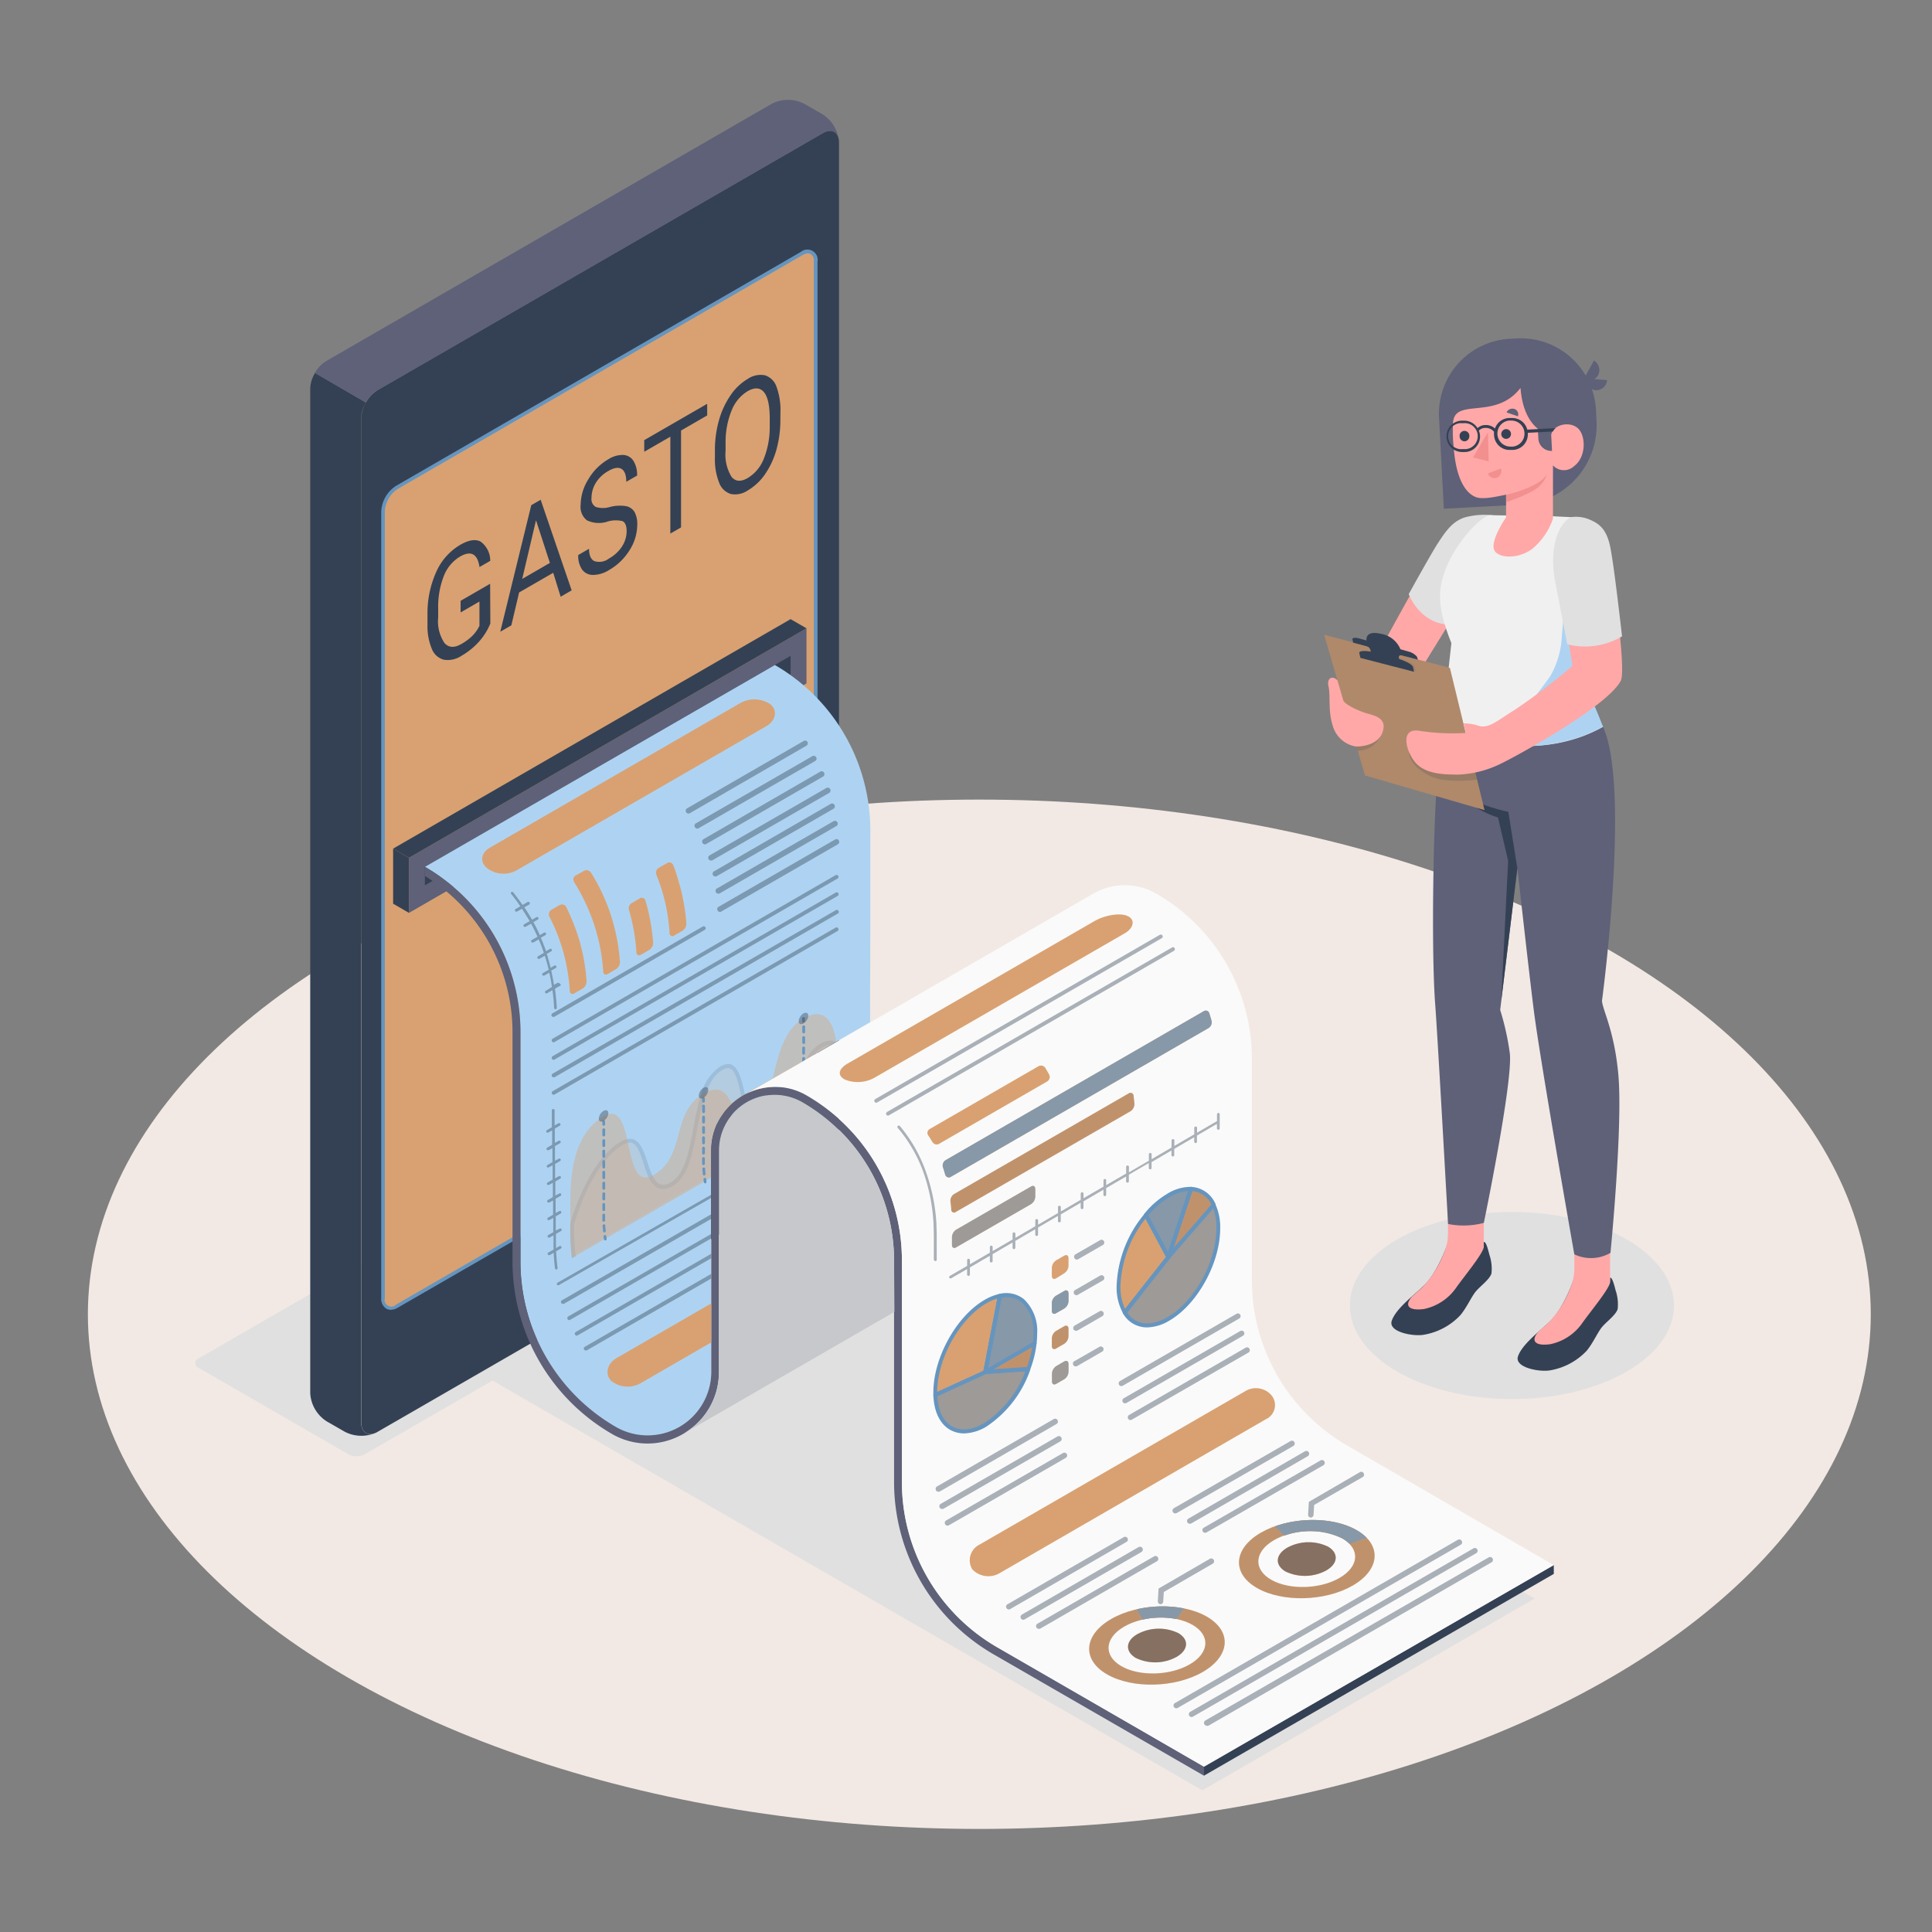 <svg xmlns="http://www.w3.org/2000/svg" xmlns:xlink="http://www.w3.org/1999/xlink" width="270" height="270" viewBox="0 0 270 270">
  <rect x="0" y="0" width="270" height="270" fill="#808080" stroke="none"/>
  <defs>
    <clipPath id="clip-path">
      <path id="Trazado_107231" data-name="Trazado 107231" d="M163.21,226.636l-10.766,6.233-6.623,3.791c-.211.108-.417.233-.623.363a8.8,8.8,0,0,0-4.2,7.555v30.939a8.752,8.752,0,0,1-3.569,7.084,8.962,8.962,0,0,1-5.34,1.809,8.828,8.828,0,0,1-4.43-1.2,26.667,26.667,0,0,1-13.328-23.092V228.033a26.674,26.674,0,0,0-13.338-23.106L149.9,176.72h0a26.7,26.7,0,0,1,13.339,23.1V213.8C163.216,217.8,163.21,226.636,163.21,226.636Z" transform="translate(-100.99 -176.72)" fill="none" opacity="0"/>
    </clipPath>
  </defs>
  <g id="Capa_2" data-name="Capa 2" transform="translate(8.989 -4.781)">
    <g id="Grupo_59699" data-name="Grupo 59699" transform="translate(-9.38 4.39)">
      <rect id="Rectángulo_8610" data-name="Rectángulo 8610" width="270" height="270" transform="translate(0.391 0.391)" fill="#344154" opacity="0"/>
      <g id="freepik--Floor--inject-46" transform="translate(12.673 112.136)">
        <ellipse id="freepik--floor--inject-46-2" data-name="freepik--floor--inject-46" cx="124.581" cy="71.925" rx="124.581" ry="71.925" transform="translate(0)" fill="#f2e9e4"/>
      </g>
      <g id="freepik--Shadows--inject-46" transform="translate(27.672 147.394)">
        <ellipse id="freepik--Shadow--inject-46" cx="22.648" cy="13.079" rx="22.648" ry="13.079" transform="translate(161.366 22.364)" fill="#e0e0e0"/>
        <path id="freepik--shadow--inject-46-2" data-name="freepik--shadow--inject-46" d="M114.53,336.414,215.845,394.9l46.434-26.807-101.337-58.5Z" transform="translate(-75.097 -291.7)" fill="#e0e0e0"/>
        <path id="freepik--shadow--inject-46-3" data-name="freepik--shadow--inject-46" d="M63.137,332.8,42.178,320.7a.688.688,0,0,1,0-1.3l73.734-42.572a2.491,2.491,0,0,1,2.247,0l20.969,12.109a.682.682,0,0,1,.428.867.693.693,0,0,1-.428.433L65.39,332.8A2.5,2.5,0,0,1,63.137,332.8Z" transform="translate(-41.716 -276.555)" fill="#e0e0e0"/>
      </g>
      <g id="freepik--Device--inject-46" transform="translate(43.747 14.349)">
        <g id="freepik--device--inject-46-2" data-name="freepik--device--inject-46">
          <g id="freepik--device--inject-46-3" data-name="freepik--device--inject-46">
            <path id="Trazado_107137" data-name="Trazado 107137" d="M149.07,39.207,86.834,75.134a5.031,5.031,0,0,0-2.264,3.921V219.406c0,1.441,1.04,2.025,2.264,1.305l62.236-35.927a5.02,5.02,0,0,0,2.264-3.921V40.518C151.334,39.072,150.332,38.481,149.07,39.207Zm-.991,128.724a3.129,3.129,0,0,1-1.944,2.637L89.547,203.235c-1.04.623-1.939.119-1.939-1.121V92.177a4.332,4.332,0,0,1,1.939-3.369l56.582-32.662c1.083-.623,1.944-.114,1.944,1.116Z" transform="translate(-77.438 -34.558)" fill="#344154"/>
            <path id="Trazado_107138" data-name="Trazado 107138" d="M80.514,249.483a5.042,5.042,0,0,1-4.246-.141l-2.6-1.495a4.993,4.993,0,0,1-2.269-3.921V103.587a4.333,4.333,0,0,1,.39-1.7c.081-.179.173-.352.271-.542h0l7.122,4.143h0a7.826,7.826,0,0,0-.4.834,4.214,4.214,0,0,0-.271,1.4V248.037C78.532,249.359,79.4,249.971,80.514,249.483Z" transform="translate(-71.4 -63.189)" fill="#344154"/>
            <path id="Trazado_107139" data-name="Trazado 107139" d="M144.179,318.259c1.971-1.137,3.574-.211,3.574,2.08a7.885,7.885,0,0,1-3.574,6.19c-1.971,1.143-3.569.217-3.569-2.08A7.912,7.912,0,0,1,144.179,318.259Z" transform="translate(-103.129 -162.406)" fill="#d9a171"/>
            <path id="Trazado_107140" data-name="Trazado 107140" d="M144.906,78.055c.839-.482,1.516-.092,1.516.872a3.347,3.347,0,0,1-1.516,2.632c-.834.482-1.516.092-1.516-.872A3.363,3.363,0,0,1,144.906,78.055Z" transform="translate(-104.403 -52.415)" fill="#344154"/>
            <path id="Trazado_107141" data-name="Trazado 107141" d="M134.327,89.4l11.7-6.753c.7-.4,1.267-.114,1.267.644a2.708,2.708,0,0,1-1.267,2.08l-11.7,6.753c-.7.4-1.267.114-1.267-.644A2.708,2.708,0,0,1,134.327,89.4Z" transform="translate(-99.667 -54.532)" fill="#344154"/>
            <path id="Trazado_107142" data-name="Trazado 107142" d="M150.651,182.106a3.129,3.129,0,0,1-1.944,2.637l-56.588,32.64c-1.04.617-1.939.119-1.939-1.121V106.326a4.332,4.332,0,0,1,1.939-3.369L148.7,70.274c1.083-.623,1.944-.119,1.944,1.116Z" transform="translate(-80.009 -48.82)" fill="#d9a171"/>
            <path id="Trazado_107143" data-name="Trazado 107143" d="M91.037,217.682a1.267,1.267,0,0,1-.628-.168,1.625,1.625,0,0,1-.693-1.457V106.12a4.522,4.522,0,0,1,2.08-3.591l56.561-32.689a1.441,1.441,0,0,1,2.02.184,1.419,1.419,0,0,1,.314,1.159v110.7a3.427,3.427,0,0,1-2.08,2.859l-56.577,32.64a1.971,1.971,0,0,1-1,.3ZM149.353,70.047a1.543,1.543,0,0,0-.737.227L92.034,102.957a4.024,4.024,0,0,0-1.809,3.1v110a.931.931,0,0,0,.65,1.143.942.942,0,0,0,.91-.244l56.572-32.694c1.256-.72,1.814-1.462,1.814-2.41V71.173a1.083,1.083,0,0,0-.439-1.04A.763.763,0,0,0,149.353,70.047Z" transform="translate(-79.795 -48.593)" fill="#6595bf" stroke="#5e6178" stroke-miterlimit="10" stroke-width="0"/>
            <path id="Trazado_107144" data-name="Trazado 107144" d="M145.819,36.477c-.162-1.17-1.083-1.625-2.237-.942L81.346,71.462a4.555,4.555,0,0,0-1.625,1.69L72.6,69.041a4.538,4.538,0,0,1,1.625-1.679L136.45,31.429a4.993,4.993,0,0,1,4.533,0l2.594,1.489A5.058,5.058,0,0,1,145.819,36.477Z" transform="translate(-71.95 -30.885)" fill="#5e6178"/>
          </g>
          <g id="Grupo_59692" data-name="Grupo 59692" transform="translate(16.383 38.435)">
            <path id="Trazado_107145" data-name="Trazado 107145" d="M110.44,156.143a8.665,8.665,0,0,1-1.625,2.583,9.933,9.933,0,0,1-2.415,1.939,3.444,3.444,0,0,1-2.47.542,2.48,2.48,0,0,1-1.668-1.516,8.167,8.167,0,0,1-.607-3.369v-1.327a14.081,14.081,0,0,1,1.2-6.006,8.286,8.286,0,0,1,3.374-3.834c1.186-.688,2.166-.834,2.865-.444a3.312,3.312,0,0,1,1.332,2.681l-1.5.867q-.422-2.778-2.708-1.473a5.448,5.448,0,0,0-2.285,2.735,11.871,11.871,0,0,0-.785,4.549v1.24a5.463,5.463,0,0,0,.877,3.558q.877,1,2.367.141a7.412,7.412,0,0,0,1.478-1.083,5.236,5.236,0,0,0,1.045-1.446v-3.4l-2.632,1.522v-1.625l4.127-2.383Z" transform="translate(-101.652 -121.405)" fill="#344154"/>
            <path id="Trazado_107146" data-name="Trazado 107146" d="M127.838,144.278l-4.766,2.751-1.083,4.592-1.549.894,4.332-17.687,1.311-.758,4.333,12.662-1.538.894Zm-4.332.856,3.867-2.237-1.939-5.957Z" transform="translate(-110.265 -116.624)" fill="#344154"/>
            <path id="Trazado_107147" data-name="Trazado 107147" d="M144.592,131.846a3.9,3.9,0,0,1-2.811-.195,2.373,2.373,0,0,1-.883-2.166,6.889,6.889,0,0,1,1.083-3.585,7.75,7.75,0,0,1,2.794-2.789,3.693,3.693,0,0,1,2.09-.6,1.787,1.787,0,0,1,1.424.845,3.683,3.683,0,0,1,.5,2.036l-1.511.872c0-.921-.217-1.516-.655-1.793s-1.056-.179-1.852.282a4.8,4.8,0,0,0-1.733,1.625,4.094,4.094,0,0,0-.623,2.166,1.251,1.251,0,0,0,.59,1.229,3.352,3.352,0,0,0,2.009,0,5.551,5.551,0,0,1,2.22-.108,1.776,1.776,0,0,1,1.191.807,3.477,3.477,0,0,1,.385,1.787,6.677,6.677,0,0,1-1.083,3.58,8.123,8.123,0,0,1-2.887,2.773,4.251,4.251,0,0,1-2.166.666,1.868,1.868,0,0,1-1.565-.737,3.314,3.314,0,0,1-.542-2.047l1.506-.872c0,.921.255,1.495.764,1.733a2.246,2.246,0,0,0,2.036-.379,5.123,5.123,0,0,0,1.825-1.7,3.954,3.954,0,0,0,.628-2.128c0-.742-.195-1.208-.585-1.386a3.959,3.959,0,0,0-2.155.081Z" transform="translate(-119.492 -111.324)" fill="#344154"/>
            <path id="Trazado_107148" data-name="Trazado 107148" d="M166.39,110.935l-3.656,2.112v13.539l-1.495.861V113.908l-3.65,2.107V114.39l8.8-5.08Z" transform="translate(-127.296 -105.273)" fill="#344154"/>
            <path id="Trazado_107149" data-name="Trazado 107149" d="M184.974,108.054a15.477,15.477,0,0,1-.542,4.219,11.443,11.443,0,0,1-1.6,3.461,7.581,7.581,0,0,1-2.41,2.264,3.141,3.141,0,0,1-2.383.5,2.551,2.551,0,0,1-1.625-1.581,8.762,8.762,0,0,1-.59-3.439v-1.083a15.337,15.337,0,0,1,.569-4.2,11.633,11.633,0,0,1,1.625-3.5,7.522,7.522,0,0,1,2.388-2.275,3.2,3.2,0,0,1,2.41-.509,2.518,2.518,0,0,1,1.625,1.625,9.461,9.461,0,0,1,.542,3.569Zm-1.489-.119q0-2.708-.812-3.672t-2.275-.13a5.508,5.508,0,0,0-2.242,2.708,11.654,11.654,0,0,0-.839,4.495v1.116a5.955,5.955,0,0,0,.823,3.634c.542.682,1.305.742,2.269.184a5.454,5.454,0,0,0,2.253-2.708,11.838,11.838,0,0,0,.823-4.527Z" transform="translate(-135.654 -101.857)" fill="#344154"/>
          </g>
        </g>
      </g>
      <g id="freepik--Character--inject-46" transform="translate(185.463 47.675)">
        <g id="freepik--character--inject-46-2" data-name="freepik--character--inject-46">
          <path id="Trazado_107150" data-name="Trazado 107150" d="M362.351,138.09c-3.3.157-4.43.785-6.158,2.822s-9.824,17.07-9.824,17.07,1.527,4.284,4.874,3.915l6.233-10.073Z" transform="translate(-339.173 -113.358)" fill="#ffa8a7"/>
          <path id="Trazado_107151" data-name="Trazado 107151" d="M366.687,138.036a10.417,10.417,0,0,0-4.062.309c-1.69.612-2.535,1.83-3.7,3.612-.9,1.376-4.056,7.084-4.056,7.084s1.554,4.278,5.908,4.278Z" transform="translate(-343.069 -113.299)" fill="#e0e0e0"/>
          <g id="freepik--character--inject-46-3" data-name="freepik--character--inject-46" transform="translate(9.376)">
            <path id="Trazado_107152" data-name="Trazado 107152" d="M390.875,335.552v-.715c-.287.839-1.587,4.452-3.574,6.26-1.56,1.441-3.731,3.119-4.278,4.7s2.995,2.231,4.473,1.971a9.133,9.133,0,0,0,5.134-2.751c.845-1.04,1.386-2.28,1.988-3.119s2-1.738,2.329-2.681a6.046,6.046,0,0,0-.287-2.632c-.227-.883-.482-1.852-.785-1.771v.542a3.964,3.964,0,0,1-2.5.845C392.64,336.257,390.875,336.121,390.875,335.552Z" transform="translate(-365.325 -203.542)" fill="#344154"/>
            <path id="Trazado_107153" data-name="Trazado 107153" d="M387.867,338.9c.487-.439.986-.867,1.43-1.273a14.434,14.434,0,0,0,3.049-4.874,6.846,6.846,0,0,0,.542-2.627V327.27h5v4.641h0v.125h0c-.244,1.04-2.54,3.791-3.845,5.6a7.231,7.231,0,0,1-4.511,3.016C387.607,340.928,386.638,340.332,387.867,338.9Z" transform="translate(-367.322 -200.085)" fill="#ffa8a7"/>
            <path id="Trazado_107154" data-name="Trazado 107154" d="M358.3,326.411v-.737c-.282.839-1.592,4.452-3.574,6.233-1.56,1.441-3.726,3.119-4.278,4.706s3,2.231,4.468,1.966a9.058,9.058,0,0,0,5.134-2.757c.85-1.034,1.392-2.275,2-3.114s2-1.738,2.329-2.681a6.1,6.1,0,0,0-.287-2.627c-.249-.964-.482-1.858-.785-1.776v.542a3.9,3.9,0,0,1-2.5.845C360.058,327.11,358.3,326.969,358.3,326.411Z" transform="translate(-350.393 -199.329)" fill="#344154"/>
            <path id="Trazado_107155" data-name="Trazado 107155" d="M355.27,329.813l1.424-1.273a14.454,14.454,0,0,0,3.049-4.874,6.753,6.753,0,0,0,.542-2.632V318.18h5v4.641h0v.135h0c-.238,1.04-2.534,3.791-3.84,5.611a7.272,7.272,0,0,1-4.522,3.006C355,331.827,354.025,331.237,355.27,329.813Z" transform="translate(-352.375 -195.918)" fill="#ffa8a7"/>
            <path id="Trazado_107156" data-name="Trazado 107156" d="M384.89,191.62c3.878,8.47-.141,38.294-.141,38.294.114,1.376,1.69,4.078,2.269,10.127.693,7.149-1.083,25.091-1.083,25.091a5.415,5.415,0,0,1-5.053.206s-4.771-27.024-5.665-34.118c-.78-6.2-2.285-19.832-2.285-19.832l-2.41,19.8a37.032,37.032,0,0,1,1.354,6.114c.4,4.159-3.639,23.645-3.639,23.645a11.125,11.125,0,0,1-5,.152s-1.43-25.827-1.809-30.869c-.634-8.459-.244-34.817,1.311-39.848Z" transform="translate(-355.317 -137.33)" fill="#5e6178"/>
            <path id="Trazado_107157" data-name="Trazado 107157" d="M375.271,219.623l-1.256-7.869s-5.324-1.083-7.744-3.374a13.657,13.657,0,0,0,6.3,4.159l1.419,6.055-.964,19.5Z" transform="translate(-357.672 -145.582)" fill="#344154"/>
            <path id="Trazado_107158" data-name="Trazado 107158" d="M378.864,138.207h0c1.478.1,1.971.07,3.044.179,2.134.217,2.648,3.347,3.526,5.194a8.5,8.5,0,0,1,.233,6.407L382.222,160s1.625,3.926,3.509,7.631c-8.692,4.874-19.55,2.3-22.161-1.246-.114-.747.542-6.618.969-10.452-1.527-3.84-1.933-6.277-1.289-8.833,1.2-4.712,5.5-9.055,6.726-9.049Z" transform="translate(-356.153 -113.34)" fill="#f0f0f0"/>
            <path id="Trazado_107159" data-name="Trazado 107159" d="M386.162,98.264l-1.8-.152a1.37,1.37,0,0,0,.542-.542,1.554,1.554,0,0,0-.574-2.047l-1.159,2.107a10.474,10.474,0,0,0-9.618-5.194l-.931.043a10.49,10.49,0,0,0-9.938,11.086h0c.314,5.957.666,12.667.666,12.667l10.8-.579a11.1,11.1,0,0,0,10.539-11.638v-.06l-.081-1.56a10.43,10.43,0,0,0-.574-2.876,1.473,1.473,0,0,0,.542.152A1.527,1.527,0,0,0,386.162,98.264Z" transform="translate(-356.02 -92.422)" fill="#5e6178"/>
            <path id="Trazado_107160" data-name="Trazado 107160" d="M366.274,110.079a21.365,21.365,0,0,0,.092,3.434c.406,5.383,2.226,6.623,3.114,6.959s2.6,0,4.208-.347V123.3s-1.96,2.811-1.738,4.284,3.379,1.657,5.416.1a9.445,9.445,0,0,0,2.876-4.213v-7.441a2.066,2.066,0,0,0,2.941.119c1.749-1.305,1.657-4.289.542-5.3s-3.406-.585-3.748.915c0,0-3.791-.32-4.273-6.558C372.2,109.787,366.5,106.489,366.274,110.079Z" transform="translate(-357.659 -98.28)" fill="#ffa8a7"/>
            <path id="Trazado_107161" data-name="Trazado 107161" d="M389.963,114.835l.141,2.664h0a1.814,1.814,0,0,1-1.912-1.717l-.152-2.973Z" transform="translate(-367.652 -101.769)" fill="#5e6178"/>
            <path id="Trazado_107162" data-name="Trazado 107162" d="M378.75,116.559a.68.68,0,1,0,.672-.709A.693.693,0,0,0,378.75,116.559Z" transform="translate(-363.393 -103.162)" fill="#344154"/>
            <path id="Trazado_107163" data-name="Trazado 107163" d="M377.124,126l-1.814.688a.953.953,0,0,0,1.2.612h.043a1.04,1.04,0,0,0,.574-1.3Z" transform="translate(-361.816 -107.815)" fill="#f28f8f"/>
            <path id="Trazado_107164" data-name="Trazado 107164" d="M380.12,111.094l1.587.542a.807.807,0,0,0-.493-1.029h-.027a.883.883,0,0,0-1.067.487Z" transform="translate(-364.021 -100.741)" fill="#5e6178"/>
            <path id="Trazado_107165" data-name="Trazado 107165" d="M368,117.063a.693.693,0,0,0,.672.7h0a.7.7,0,0,0,.682-.715.682.682,0,1,0-1.359-.119v.13Z" transform="translate(-358.46 -103.373)" fill="#344154"/>
            <path id="Trazado_107166" data-name="Trazado 107166" d="M373.549,116.64l.108,4.083-2.177-.552Z" transform="translate(-360.06 -103.524)" fill="#f28f8f"/>
            <path id="Trazado_107167" data-name="Trazado 107167" d="M380,130.243c1.722-.325,5.237-1.56,5.719-2.973a3.623,3.623,0,0,1-1.154,1.863c-1.013.969-4.56,2.166-4.56,2.166Z" transform="translate(-363.966 -108.398)" fill="#f28f8f"/>
            <path id="Trazado_107168" data-name="Trazado 107168" d="M380.2,173.724c2.849-.672,3.4-1.749,2.637-4.587a1.793,1.793,0,0,0-.087-.276c-.542-1.338-2.789-.542-2.789-.542s.91-1.137,1.933-2.594a12.254,12.254,0,0,0,1.625-5.529c.135-1.684.412-5.058.412-5.058a3.187,3.187,0,0,0,1.354-3.758l3.428-2.08.644.444a8.693,8.693,0,0,1-.141,5.416l-3.444,10a57.16,57.16,0,0,1,3.5,7.625,22.534,22.534,0,0,1-18.576,1.229,25.34,25.34,0,0,0,9.5-.292Z" transform="translate(-359.703 -118.497)" fill="#aed3f2"/>
            <path id="Trazado_107169" data-name="Trazado 107169" d="M379.8,114.39l-3.932.211a2.166,2.166,0,0,0-2.231-1.625h-.341a2.166,2.166,0,0,0-1.944,1.468,1.825,1.825,0,0,0-1.305-.487,1.582,1.582,0,0,0-1.126.433,2.2,2.2,0,0,0-1.971-1.04h-.336a2.194,2.194,0,0,0,.233,4.381h.336a2.166,2.166,0,0,0,2.08-2.3h0a2.193,2.193,0,0,0-.162-.693,1.218,1.218,0,0,1,.937-.374,1.462,1.462,0,0,1,1.186.542h0a2.08,2.08,0,0,0,0,.45,2.166,2.166,0,0,0,2.3,2.08h.336a2.166,2.166,0,0,0,2.08-2.291v-.1l3.509-.184a1.9,1.9,0,0,1,.352-.471Zm-12.624,2.93h-.336a1.822,1.822,0,1,1-.39-3.623,1.176,1.176,0,0,1,.195,0h.341a1.82,1.82,0,1,1,.19,3.634Zm6.677-.347h-.341a1.825,1.825,0,0,1-.195-3.639h.341a1.825,1.825,0,0,1,.195,3.639Z" transform="translate(-356.876 -101.843)" fill="#344154"/>
          </g>
          <path id="Trazado_107170" data-name="Trazado 107170" d="M333.08,168.94l17.552,4.625,4.831,19.859-16.691-4.847Z" transform="translate(-333.08 -127.501)" fill="#d9a171"/>
          <path id="Trazado_107171" data-name="Trazado 107171" d="M333.08,168.94l17.552,4.625,4.831,19.859-16.691-4.847Z" transform="translate(-333.08 -127.501)" fill="#344154" opacity="0.25"/>
          <path id="Trazado_107172" data-name="Trazado 107172" d="M354.91,199.23c.119,1.083.872,2.318,3.065,3.368s6.461.46,6.461.46l-.59-2.448Z" transform="translate(-343.088 -141.387)" fill="#344154" opacity="0.2"/>
          <g id="Grupo_59693" data-name="Grupo 59693" transform="translate(4.484 55.504)" opacity="0.2">
            <path id="Trazado_107173" data-name="Trazado 107173" d="M344.783,194.91a3.57,3.57,0,0,1-3.249,2.134l-.173-.612Z" transform="translate(-341.36 -194.91)" fill="#344154"/>
          </g>
          <g id="Grupo_59694" data-name="Grupo 59694" transform="translate(5.162 43.633)" opacity="0.1">
            <path id="Trazado_107174" data-name="Trazado 107174" d="M342.757,173.949l-.141-.672c-.081-.368.953-.385,2.3-.032l2.6.672c1.354.352,2.513.931,2.6,1.3l.146.672Z" transform="translate(-342.612 -172.991)" fill="#344154"/>
          </g>
          <path id="Trazado_107175" data-name="Trazado 107175" d="M340.346,169.349c-.054-.227.368-.292.931-.135l1.04.287s-.309-1.451,1.96-.942a3.587,3.587,0,0,1,2.773,2.166l1.083.314a2.22,2.22,0,0,1,1.224.726l.13.417-9.044-2.377S340.4,169.582,340.346,169.349Z" transform="translate(-336.409 -127.276)" fill="#344154"/>
          <path id="Trazado_107176" data-name="Trazado 107176" d="M342.425,171.155c.829.2,1.17.314,1.294.877.141.655.206,1.132.206,1.132l4,1.04s-.19-.829-.255-1.148.076-.514.715-.347l.049-.255-6.271-1.625Z" transform="translate(-337.243 -128.367)" fill="#344154"/>
          <path id="Trazado_107177" data-name="Trazado 107177" d="M342.262,174.068s-.06-.3-.146-.672.953-.385,2.307-.038l2.594.672c1.354.352,2.513.937,2.6,1.305l.141.672Z" transform="translate(-337.22 -129.412)" fill="#344154"/>
          <path id="Trazado_107178" data-name="Trazado 107178" d="M335.377,180.382s.655,2.247.807,2.778,2.112,1.5,3.406,1.852,2.708.78,2.08,2.6c-.542,1.663-2.708,2.042-3.764,1.993a4.045,4.045,0,0,1-3.146-2.74c-.742-2.128-.341-4.4-.639-5.638S334.727,179.64,335.377,180.382Z" transform="translate(-333.53 -132.569)" fill="#ffa8a7"/>
          <path id="Trazado_107179" data-name="Trazado 107179" d="M377.52,138.62c2.275.141,4.63,1.376,4.988,4.11s2.572,17.146,1.706,18.749c-2.015,3.742-15.261,10.869-16.556,11.465a14.78,14.78,0,0,1-6.109,1.625c-2.08,0-4.82-.043-6.212-1.912-1.229-1.657-1.928-4.717.856-4.192a30.393,30.393,0,0,0,6.39.282l-.325-1.338a6.558,6.558,0,0,1,2.123.347c1.4.417,2.659-.774,5.118-2.3a84.843,84.843,0,0,0,7.977-6.093l-1.96-12.012S375.424,142.173,377.52,138.62Z" transform="translate(-342.79 -113.601)" fill="#ffa8a7"/>
          <path id="Trazado_107180" data-name="Trazado 107180" d="M394.476,138.554a4.841,4.841,0,0,1,2.556.227c1.338.542,2.524,1.186,3.082,3.883s1.652,12.515,1.652,12.515a10.072,10.072,0,0,1-7.658,1.11l-1.711-8.9S391.075,141.11,394.476,138.554Z" transform="translate(-360.157 -113.535)" fill="#e0e0e0"/>
        </g>
      </g>
      <g id="freepik--Analysis--inject-46" transform="translate(55.331 86.915)">
        <g id="freepik--analysis--inject-46-2" data-name="freepik--analysis--inject-46">
          <path id="Trazado_107181" data-name="Trazado 107181" d="M96.89,199.321l55.548-32.071v7.7L96.89,207.017Z" transform="translate(-94.67 -165.966)" fill="#5e6178"/>
          <path id="Trazado_107182" data-name="Trazado 107182" d="M100.99,203.86v2.562l51.107-29.5V174.35Z" transform="translate(-96.549 -169.221)" fill="#344154"/>
          <path id="Trazado_107183" data-name="Trazado 107183" d="M95.01,198.235l-2.22-1.284,55.548-32.071,2.22,1.284Z" transform="translate(-92.79 -164.88)" fill="#344154"/>
          <path id="Trazado_107184" data-name="Trazado 107184" d="M92.79,224.1l2.22,1.284v7.7L92.79,231.8Z" transform="translate(-92.79 -192.029)" fill="#344154"/>
          <path id="Trazado_107185" data-name="Trazado 107185" d="M350.922,410.2l-48.892,28.2v-1.251l48.887-28.2Z" transform="translate(-188.714 -276.771)" fill="#344154"/>
          <path id="Trazado_107186" data-name="Trazado 107186" d="M163.21,226.636l-10.766,6.233-6.623,3.791c-.211.108-.417.233-.623.363a8.8,8.8,0,0,0-4.2,7.555v30.939a8.752,8.752,0,0,1-3.569,7.084,8.962,8.962,0,0,1-5.34,1.809,8.828,8.828,0,0,1-4.43-1.2,26.667,26.667,0,0,1-13.328-23.092V228.033a26.674,26.674,0,0,0-13.338-23.106L149.9,176.72h0a26.7,26.7,0,0,1,13.339,23.1V213.8C163.216,217.8,163.21,226.636,163.21,226.636Z" transform="translate(-96.549 -170.308)" fill="#aed3f2"/>
          <path id="Trazado_107187" data-name="Trazado 107187" d="M180.989,337.894a26.65,26.65,0,0,1-13.333-23.081V283.852a26.574,26.574,0,0,0-13.317-23.087h0a8.882,8.882,0,0,0-13.322,7.685v30.918a8.9,8.9,0,0,1-13.333,7.712,26.666,26.666,0,0,1-13.328-23.092V251.916a26.669,26.669,0,0,0-13.349-23.1L101,230.091a25.632,25.632,0,0,1,12.239,21.825v32.093a27.842,27.842,0,0,0,13.875,24.04,9.894,9.894,0,0,0,9.986,0,4.869,4.869,0,0,0,.542-.347h0a9.867,9.867,0,0,0,4.441-8.3V268.45a7.8,7.8,0,0,1,11.692-6.759,25.632,25.632,0,0,1,12.786,22.139v30.977a27.831,27.831,0,0,0,13.891,24.045l29.428,16.978v-1.273Z" transform="translate(-96.554 -194.191)" fill="#5e6178"/>
          <path id="Trazado_107188" data-name="Trazado 107188" d="M296.72,328.563l-48.9,28.161-28.865-16.68a26.645,26.645,0,0,1-13.333-23.081V286.018a26.59,26.59,0,0,0-2.08-10.36,27.619,27.619,0,0,0-1.478-2.973,26.672,26.672,0,0,0-9.748-9.748,8.806,8.806,0,0,0-8.5-.217l6.623-3.791,13.317-7.69,28.5-16.458.07-.038a8.8,8.8,0,0,1,8.876,0,26.65,26.65,0,0,1,13.328,23.087v30.929a26.667,26.667,0,0,0,13.329,23.093Z" transform="translate(-134.517 -196.357)" fill="#fafafa"/>
          <path id="Trazado_107189" data-name="Trazado 107189" d="M197.153,310.813a25.621,25.621,0,0,0-12.786-22.139,7.788,7.788,0,0,0-11.687,6.737v30.939a9.889,9.889,0,0,1-4.408,8.28h0c-.19.125-.374.238-.542.347L197.2,317.962Z" transform="translate(-127.145 -221.152)" fill="#e0e0e0"/>
          <path id="Trazado_107190" data-name="Trazado 107190" d="M197.153,310.813a25.621,25.621,0,0,0-12.786-22.139,7.788,7.788,0,0,0-11.687,6.737v30.939a9.889,9.889,0,0,1-4.408,8.28h0c-.19.125-.374.238-.542.347L197.2,317.962Z" transform="translate(-127.145 -221.152)" fill="#344154" opacity="0.15"/>
          <g id="Grupo_59698" data-name="Grupo 59698" transform="translate(4.441 6.412)" clip-path="url(#clip-path)">
            <g id="Grupo_59697" data-name="Grupo 59697" transform="translate(8.006 4.81)">
              <path id="Trazado_107191" data-name="Trazado 107191" d="M116.438,209.169a3.791,3.791,0,0,0,4.159.309l34.882-20.135c1.311-.758,1.625-2.166.59-3.054a4.028,4.028,0,0,0-4.289-.141l-34.9,20.151C115.577,207.052,115.42,208.292,116.438,209.169Z" transform="translate(-115.774 -185.602)" fill="#d9a171"/>
              <path id="Trazado_107192" data-name="Trazado 107192" d="M168.674,206.425a.385.385,0,0,1-.385-.4.379.379,0,0,1,.184-.325l16.312-9.418a.381.381,0,1,1,.379.661l-16.323,9.45A.336.336,0,0,1,168.674,206.425Z" transform="translate(-139.849 -190.477)" fill="#344154" opacity="0.4"/>
              <path id="Trazado_107193" data-name="Trazado 107193" d="M170.948,210.319a.4.4,0,0,1-.336-.195.39.39,0,0,1,.141-.542l16.29-9.391a.39.39,0,0,1,.542.195.384.384,0,0,1-.13.471l-16.306,9.407A.352.352,0,0,1,170.948,210.319Z" transform="translate(-140.888 -192.27)" fill="#344154" opacity="0.4"/>
              <path id="Trazado_107194" data-name="Trazado 107194" d="M172.909,214.353a.39.39,0,0,1-.379-.4.406.406,0,0,1,.184-.325l16.317-9.429a.379.379,0,0,1,.542.141.39.39,0,0,1-.146.542l-16.306,9.412a.379.379,0,0,1-.211.06Z" transform="translate(-141.793 -194.099)" fill="#344154" opacity="0.4"/>
              <path id="Trazado_107195" data-name="Trazado 107195" d="M174.476,218.547a.385.385,0,0,1-.195-.715l16.312-9.412a.384.384,0,0,1,.542.141.39.39,0,0,1-.141.542l-16.312,9.412A.363.363,0,0,1,174.476,218.547Z" transform="translate(-142.51 -196.035)" fill="#344154" opacity="0.4"/>
              <path id="Trazado_107196" data-name="Trazado 107196" d="M175.61,222.655a.385.385,0,0,1-.19-.715l16.3-9.423a.379.379,0,0,1,.542.135h0a.384.384,0,0,1-.141.542l-16.306,9.418a.379.379,0,0,1-.206.043Z" transform="translate(-143.032 -197.912)" fill="#344154" opacity="0.4"/>
              <path id="Trazado_107197" data-name="Trazado 107197" d="M176.384,227.1a.385.385,0,0,1-.19-.726l16.3-9.407a.4.4,0,0,1,.542.195.39.39,0,0,1-.13.477L176.6,227.048A.352.352,0,0,1,176.384,227.1Z" transform="translate(-143.378 -199.96)" fill="#344154" opacity="0.4"/>
              <path id="Trazado_107198" data-name="Trazado 107198" d="M176.81,231.819a.385.385,0,0,1-.39-.379.374.374,0,0,1,.2-.341l16.306-9.418a.39.39,0,0,1,.514.195.4.4,0,0,1-.125.477L177,231.76A.358.358,0,0,1,176.81,231.819Z" transform="translate(-143.576 -202.126)" fill="#344154" opacity="0.4"/>
              <path id="Trazado_107199" data-name="Trazado 107199" d="M133.979,254.288a.287.287,0,0,1-.238-.141.276.276,0,0,1,.1-.374L173.4,230.909a.276.276,0,0,1,.282.471h0l-39.566,22.854A.309.309,0,0,1,133.979,254.288Z" transform="translate(-123.994 -206.361)" fill="#344154" opacity="0.4"/>
              <path id="Trazado_107200" data-name="Trazado 107200" d="M133.977,258.79a.287.287,0,0,1-.238-.141.271.271,0,0,1,.1-.374L173.4,235.41a.276.276,0,0,1,.374.1.265.265,0,0,1-.087.363h0l-39.572,22.865A.4.4,0,0,1,133.977,258.79Z" transform="translate(-123.992 -208.42)" fill="#344154" opacity="0.4"/>
              <path id="Trazado_107201" data-name="Trazado 107201" d="M133.977,263.311a.3.3,0,0,1-.238-.141.271.271,0,0,1,.1-.374L173.4,239.959a.276.276,0,1,1,.276.477h0L134.1,263.3A.423.423,0,0,1,133.977,263.311Z" transform="translate(-123.992 -210.499)" fill="#344154" opacity="0.4"/>
              <path id="Trazado_107202" data-name="Trazado 107202" d="M133.977,267.824a.3.3,0,0,1-.238-.141.265.265,0,0,1,.092-.363h0L173.4,244.45a.276.276,0,0,1,.363.141.271.271,0,0,1-.087.33L134.1,267.786A.3.3,0,0,1,133.977,267.824Z" transform="translate(-123.992 -212.569)" fill="#344154" opacity="0.4"/>
              <path id="Trazado_107203" data-name="Trazado 107203" d="M133.947,256.806a.271.271,0,0,1-.309-.227.276.276,0,0,1,.173-.292l20.942-12.093a.282.282,0,0,1,.39.054.276.276,0,0,1-.06.385.114.114,0,0,1-.054.033l-20.948,12.1a.249.249,0,0,1-.135.043Z" transform="translate(-123.962 -212.437)" fill="#344154" opacity="0.4"/>
              <path id="Trazado_107204" data-name="Trazado 107204" d="M133.048,240.207A25.9,25.9,0,0,1,135.9,250.6a.4.4,0,0,0,.363.422.384.384,0,0,0,.282-.087l1.164-.672a1.2,1.2,0,0,0,.542-1.04,28.162,28.162,0,0,0-.975-5.573,30.527,30.527,0,0,0-1.874-4.793.661.661,0,0,0-.894-.265h-.027l-1.148.661a.742.742,0,0,0-.282.953Z" transform="translate(-123.66 -209.858)" fill="#d9a171"/>
              <path id="Trazado_107205" data-name="Trazado 107205" d="M139.4,231.321a27.62,27.62,0,0,1,2.805,5.957,26.129,26.129,0,0,1,1.267,6.558.39.39,0,0,0,.347.428.4.4,0,0,0,.287-.087l1.164-.677a1.191,1.191,0,0,0,.542-1.034,27.771,27.771,0,0,0-1.267-6.5,26.5,26.5,0,0,0-2.784-5.957.747.747,0,0,0-.969-.244l-1.159.644a.623.623,0,0,0-.255.845.222.222,0,0,0,.022.065Z" transform="translate(-126.56 -205.809)" fill="#d9a171"/>
              <path id="Trazado_107206" data-name="Trazado 107206" d="M155.158,236.858l-1.143.661a.877.877,0,0,0-.385.991,26.537,26.537,0,0,1,1.034,5.892.4.4,0,0,0,.357.422.39.39,0,0,0,.282-.087l1.159-.672a1.181,1.181,0,0,0,.542-1.034,28.161,28.161,0,0,0-1.083-5.881.542.542,0,0,0-.639-.363.487.487,0,0,0-.125.07Z" transform="translate(-133.113 -209.061)" fill="#d9a171"/>
              <path id="Trazado_107207" data-name="Trazado 107207" d="M163.031,228.033a.585.585,0,0,0-.753-.336.643.643,0,0,0-.119.065l-1.154.655a.8.8,0,0,0-.33.969c.206.542.406,1.04.6,1.625a25.562,25.562,0,0,1,1.246,6.537.4.4,0,0,0,.363.422.363.363,0,0,0,.276-.081l1.164-.672a1.2,1.2,0,0,0,.542-1.04,27.956,27.956,0,0,0-1.273-6.5A15.646,15.646,0,0,0,163.031,228.033Z" transform="translate(-136.334 -204.883)" fill="#d9a171"/>
              <path id="Trazado_107208" data-name="Trazado 107208" d="M129.955,248.039a.19.19,0,0,0-.26-.07l-.493.276c-.108-.666-.233-1.332-.385-1.988l.661-.379a.2.2,0,0,0-.195-.341l-.542.33c-.168-.661-.347-1.316-.542-1.955l.634-.357a.195.195,0,0,0-.195-.336l-.542.325c-.222-.623-.45-1.24-.715-1.847v-.043l.623-.357a.195.195,0,0,0,.076-.265h0a.2.2,0,0,0-.265-.076l-.59.341c-.271-.612-.569-1.213-.9-1.814l.617-.357a.19.19,0,0,0,.076-.265h0a.2.2,0,0,0-.265-.076l-.612.357c-.336-.579-.688-1.159-1.083-1.728l.7-.4a.19.19,0,0,0,.027-.276h0a.2.2,0,0,0-.26-.076h0l-.715.417c-.417-.6-.85-1.186-1.316-1.776a.2.2,0,0,0-.282,0,.206.206,0,0,0,0,.238,19.811,19.811,0,0,1,1.283,1.728l-.661.385a.19.19,0,0,0-.07.26.184.184,0,0,0,.162.1.152.152,0,0,0,.1,0l.693-.4c.379.574.737,1.143,1.083,1.728l-.774.444a.2.2,0,0,0-.065.265.179.179,0,0,0,.168.092.135.135,0,0,0,.092,0L126,239.7c.325.6.628,1.208.9,1.82l-.8.46a.2.2,0,0,0-.07.265.2.2,0,0,0,.168.092.146.146,0,0,0,.1,0l.764-.439h0a19.294,19.294,0,0,1,.72,1.885l-.818.471a.2.2,0,0,0-.065.265.184.184,0,0,0,.162.1.151.151,0,0,0,.1,0l.753-.439a20.164,20.164,0,0,1,.542,1.96l-.812.466a.2.2,0,0,0-.076.26h0a.173.173,0,0,0,.162.092.168.168,0,0,0,.1,0l.715-.406c.152.65.271,1.321.374,1.993l-.877.542a.19.19,0,0,0-.07.26.179.179,0,0,0,.168.1.141.141,0,0,0,.092-.027l.753-.428c.114.812.19,1.625.238,2.486a.19.19,0,0,0,.19.184h0a.2.2,0,0,0,.184-.2h0c-.049-.9-.135-1.8-.26-2.675l.612-.352a.19.19,0,0,0,.065-.368Z" transform="translate(-119.169 -208.359)" fill="#344154" opacity="0.4"/>
              <g id="Grupo_59695" data-name="Grupo 59695" transform="translate(12.302 47.695)" opacity="0.15">
                <path id="Trazado_107209" data-name="Trazado 107209" d="M139.2,303.882a30.723,30.723,0,0,1-.179-4.408c.157-.542,2.518-8.665,6.862-11.189a2.9,2.9,0,0,1,.856-.357,1.566,1.566,0,0,1,.352-.043c1.154,0,1.668,1.625,2.166,3.152a14.943,14.943,0,0,0,.682,1.858c.3.628.8,1.451,1.755,1.451a2.437,2.437,0,0,0,1.191-.363c2.08-1.191,2.708-4.414,3.325-7.82a39.067,39.067,0,0,1,1.04-4.522c.634-1.987,1.457-3.222,2.6-3.878a2.031,2.031,0,0,1,.964-.314c1.213,0,1.668,2.166,2.112,4.24a17.251,17.251,0,0,0,.883,3.2c.444,1,1.04,1.489,1.771,1.489a2.556,2.556,0,0,0,1.219-.379c2.562-1.473,3.336-3.986,4.083-6.407.639-2.08,1.235-4,2.924-4.982a2.545,2.545,0,0,1,1.256-.4,1.771,1.771,0,0,1,.542.092c.043.39.07.78.076,1.164l.033,4.907c.043.942.108,1.679.195,2.312Z" transform="translate(-138.725 -273.918)" fill="#d9a171"/>
                <path id="Trazado_107210" data-name="Trazado 107210" d="M175.988,282.568c-.108-.731-.168-1.56-.217-2.459l-.027-4.907a11.3,11.3,0,0,0-.1-1.348,1.874,1.874,0,0,0-.807-.184h0a2.768,2.768,0,0,0-1.392.433c-3.791,2.166-2.334,8.665-7.013,11.373a2.274,2.274,0,0,1-1.116.352c-.7,0-1.164-.542-1.522-1.327-1.083-2.486-1.083-7.582-3.249-7.582a2.275,2.275,0,0,0-1.083.352,6.661,6.661,0,0,0-2.708,4.035c-1.4,4.376-1.311,10.523-4.224,12.18a2.22,2.22,0,0,1-1.04.33c-.688,0-1.148-.542-1.511-1.294-.921-1.885-1.224-5.134-3.13-5.134a2.067,2.067,0,0,0-.406.043,3.25,3.25,0,0,0-.937.39c-4.63,2.708-7,11.373-7,11.373a31.375,31.375,0,0,0,.222,4.874l.542-.3a5.358,5.358,0,0,1-.092-.59,33.651,33.651,0,0,1-.13-3.91c.222-.769,2.545-8.557,6.732-10.994a2.545,2.545,0,0,1,.78-.33,1.311,1.311,0,0,1,.292-.038c.948,0,1.435,1.511,1.906,2.962a15.218,15.218,0,0,0,.693,1.9c.195.4.764,1.625,2.009,1.625a2.664,2.664,0,0,0,1.321-.406c2.2-1.246,2.811-4.533,3.455-8a39.575,39.575,0,0,1,1.04-4.484c.612-1.917,1.392-3.119,2.464-3.721a1.684,1.684,0,0,1,.829-.282c.986,0,1.441,2.134,1.841,4.018a17.71,17.71,0,0,0,.894,3.249c.482,1.083,1.164,1.657,2.025,1.657a2.817,2.817,0,0,0,1.392-.428c2.654-1.538,3.477-4.213,4.208-6.569.623-2.009,1.2-3.9,2.805-4.831a2.28,2.28,0,0,1,1.116-.357h0a1.138,1.138,0,0,1,.3.038c.054.542.06.948.06.948v4.934c.043.845.1,1.56.173,2.139a4.123,4.123,0,0,0,.108.574l.482-.282" transform="translate(-138.49 -273.67)" fill="#344154"/>
              </g>
              <g id="Grupo_59696" data-name="Grupo 59696" transform="translate(12.302 43.981)" opacity="0.4">
                <path id="Trazado_107211" data-name="Trazado 107211" d="M138.506,293.565v2.475a31.375,31.375,0,0,0,.222,4.874l37.254-21.505c-.108-.731-.173-1.56-.217-2.464v-4.9s0-7.327-4.674-4.636c-4.874,2.827-3.515,11.8-6.986,13.8s-2.329-5.984-6.981-3.293-2.329,8.665-6.986,11.373-2.329-10.869-6.986-8.183S138.506,290.472,138.506,293.565Z" transform="translate(-138.49 -266.813)" fill="#d9a171"/>
              </g>
              <path id="Trazado_107212" data-name="Trazado 107212" d="M135.216,317.269a.189.189,0,0,1-.168-.1.2.2,0,0,1,.07-.265h0l39.621-22.691a.195.195,0,0,1,.195.336h0l-39.626,22.691A.222.222,0,0,1,135.216,317.269Z" transform="translate(-124.598 -235.386)" fill="#344154" opacity="0.4"/>
              <path id="Trazado_107213" data-name="Trazado 107213" d="M146.985,294.964a.2.2,0,0,1-.195-.195v-.39a.179.179,0,0,1,.179-.19h0a.2.2,0,0,1,.195.19v.39a.206.206,0,0,1-.179.195Z" transform="translate(-129.992 -235.383)" fill="#6595bf" stroke="#5e6178" stroke-miterlimit="10" stroke-width="0"/>
              <path id="Trazado_107214" data-name="Trazado 107214" d="M147.062,310.826a.2.2,0,0,1-.19-.179c0-.249-.043-.542-.06-.747a.195.195,0,0,1,.184-.206h0a.179.179,0,0,1,.2.152v.027c0,.249.038.493.06.737a.19.19,0,0,1-.168.211h0Zm-.087-1.489a.2.2,0,0,1-.195-.19v-.753a.19.19,0,0,1,.19-.19.2.2,0,0,1,.2.19v.731a.2.2,0,0,1-.19.195Zm0-1.489a.2.2,0,0,1-.19-.195v-.747a.19.19,0,0,1,.19-.19h0a.2.2,0,0,1,.195.19v.747a.2.2,0,0,1-.2.195Zm0-1.495a.19.19,0,0,1-.19-.19v-.747a.2.2,0,0,1,.195-.195h0a.206.206,0,0,1,.195.195v.747a.2.2,0,0,1-.195.19Zm0-1.489a.2.2,0,0,1-.19-.19v-.769a.2.2,0,0,1,.222-.162.206.206,0,0,1,.168.162v.753a.195.195,0,0,1-.19.206h0Zm0-1.489a.2.2,0,0,1-.19-.195v-.742a.195.195,0,1,1,.385,0h0v.731a.2.2,0,0,1-.179.211h-.043Zm0-1.495a.179.179,0,0,1-.19-.179v-.753a.195.195,0,1,1,.385,0v.742a.19.19,0,0,1-.179.195h0Zm0-1.489h0a.19.19,0,0,1-.19-.184v-.753a.19.19,0,0,1,.19-.195.2.2,0,0,1,.195.19h0v.742a.19.19,0,0,1-.179.195h0Zm0-1.489h0a.189.189,0,0,1-.19-.195v-.742a.19.19,0,0,1,.222-.162.2.2,0,0,1,.168.162v.747a.206.206,0,0,1-.217.195h0Zm0-1.489a.19.19,0,0,1-.19-.19v-.747a.2.2,0,0,1,.195-.195h0a.2.2,0,0,1,.195.19v.742a.195.195,0,0,1-.206.19h0Z" transform="translate(-129.988 -236.341)" fill="#6595bf" stroke="#5e6178" stroke-miterlimit="10" stroke-width="0"/>
              <path id="Trazado_107215" data-name="Trazado 107215" d="M147.328,324.575a.2.2,0,0,1-.19-.168l-.049-.39a.195.195,0,0,1,.385-.043l.049.379a.2.2,0,0,1-.162.222h-.032Z" transform="translate(-130.13 -248.968)" fill="#6595bf" stroke="#5e6178" stroke-miterlimit="10" stroke-width="0"/>
              <path id="Trazado_107216" data-name="Trazado 107216" d="M198.525,268.34a.2.2,0,0,1-.195-.195h0v-.385a.2.2,0,0,1,.195-.2h0a.2.2,0,0,1,.195.2v.385a.2.2,0,0,1-.195.195Z" transform="translate(-153.621 -223.174)" fill="#6595bf" stroke="#5e6178" stroke-miterlimit="10" stroke-width="0"/>
              <path id="Trazado_107217" data-name="Trazado 107217" d="M198.654,284.235a.2.2,0,0,1-.195-.179c0-.249-.043-.542-.06-.747a.195.195,0,0,1,.184-.206.179.179,0,0,1,.2.168h0c0,.249.038.493.06.742a.2.2,0,0,1-.168.211h0Zm-.092-1.489a.19.19,0,0,1-.195-.19v-.747a.2.2,0,0,1,.19-.195h0a.2.2,0,0,1,.195.195v.742a.19.19,0,0,1-.19.195h0Zm0-1.489a.19.19,0,0,1-.19-.19V280.3a.2.2,0,0,1,.19-.195h0a.2.2,0,0,1,.2.195v.742a.2.2,0,0,1-.19.195h0Zm0-1.489a.2.2,0,0,1-.195-.195v-.747a.19.19,0,0,1,.19-.19h0a.2.2,0,0,1,.2.19v.747A.2.2,0,0,1,198.562,279.767Zm0-1.495a.19.19,0,0,1-.19-.19v-.747a.195.195,0,1,1,.385,0v.747a.2.2,0,0,1-.19.195h0Zm0-1.489a.2.2,0,0,1-.195-.19v-.769a.2.2,0,0,1,.227-.162.211.211,0,0,1,.162.162v.753a.195.195,0,0,1-.206.19h0Zm0-1.489a.2.2,0,0,1-.195-.19h0v-.742a.2.2,0,0,1,.162-.227.2.2,0,0,1,.227.162v.807a.2.2,0,0,1-.19.195h0Zm0-1.495h0a.19.19,0,0,1-.195-.184h0v-.742a.2.2,0,0,1,.184-.2h0a.2.2,0,0,1,.195.2v.742a.2.2,0,0,1-.195.19h0Zm0-1.484h0a.2.2,0,0,1-.19-.195h0v-.742a.195.195,0,0,1,.385,0v.742a.2.2,0,0,1-.2.2h0Zm0-1.489h0a.2.2,0,0,1-.19-.2v-.72a.195.195,0,0,1,.39,0v.747a.206.206,0,0,1-.222.173h0Z" transform="translate(-153.636 -224.16)" fill="#6595bf" stroke="#5e6178" stroke-miterlimit="10" stroke-width="0"/>
              <path id="Trazado_107218" data-name="Trazado 107218" d="M198.923,297.947a.2.2,0,0,1-.195-.168l-.049-.39a.2.2,0,0,1,.162-.211h0a.19.19,0,0,1,.217.162h0l.049.384a.2.2,0,0,1-.162.217h-.027Z" transform="translate(-153.78 -236.751)" fill="#6595bf" stroke="#5e6178" stroke-miterlimit="10" stroke-width="0"/>
              <path id="Trazado_107219" data-name="Trazado 107219" d="M172.725,289.015a.2.2,0,0,1-.195-.195v-.39a.2.2,0,0,1,.227-.162.211.211,0,0,1,.162.162v.374a.2.2,0,0,1-.184.211Z" transform="translate(-141.793 -232.667)" fill="#6595bf" stroke="#5e6178" stroke-miterlimit="10" stroke-width="0"/>
              <path id="Trazado_107220" data-name="Trazado 107220" d="M172.817,300.095a.2.2,0,0,1-.195-.179c0-.238-.043-.482-.054-.726a.195.195,0,0,1,.179-.211.189.189,0,0,1,.206.168h0c0,.238.027.477.049.715a.2.2,0,0,1-.168.217h0Zm-.092-1.451a.2.2,0,0,1-.195-.195v-.726a.184.184,0,0,1,.184-.195h0a.2.2,0,0,1,.195.19v.726a.2.2,0,0,1-.195.2Zm0-1.457a.179.179,0,0,1-.19-.179v-.742a.2.2,0,0,1,.19-.195h0a.2.2,0,0,1,.195.19h0v.709a.2.2,0,0,1-.195.19Zm0-1.451a.2.2,0,0,1-.195-.195v-.726a.2.2,0,0,1,.19-.195h0a.2.2,0,0,1,.2.19h0v.709a.206.206,0,0,1-.195.217Zm0-1.457a.2.2,0,0,1-.19-.195v-.731a.195.195,0,0,1,.227-.162.211.211,0,0,1,.162.162v.731a.2.2,0,0,1-.179.206h0Zm0-1.451h0a.2.2,0,0,1-.19-.195V291.9a.2.2,0,0,1,.227-.162.211.211,0,0,1,.162.162v.731a.2.2,0,0,1-.206.184Zm0-1.451h0a.2.2,0,0,1-.19-.2v-.72a.2.2,0,1,1,.39-.065v.8A.2.2,0,0,1,172.725,291.376Z" transform="translate(-141.793 -233.565)" fill="#6595bf" stroke="#5e6178" stroke-miterlimit="10" stroke-width="0"/>
              <path id="Trazado_107221" data-name="Trazado 107221" d="M173.123,309.828a.2.2,0,0,1-.195-.168l-.049-.39a.2.2,0,0,1,.162-.211h0a.19.19,0,0,1,.211.168l.049.385a.2.2,0,0,1-.162.217h0Z" transform="translate(-141.953 -242.198)" fill="#6595bf" stroke="#5e6178" stroke-miterlimit="10" stroke-width="0"/>
              <path id="Trazado_107222" data-name="Trazado 107222" d="M146.526,291.706c.368-.211.672-.076.672.314a1.43,1.43,0,0,1-.672,1.083c-.368.211-.666.065-.666-.32A1.4,1.4,0,0,1,146.526,291.706Z" transform="translate(-129.566 -234.198)" fill="#344154" opacity="0.4"/>
              <path id="Trazado_107223" data-name="Trazado 107223" d="M172.326,285.737c.368-.211.672-.07.672.32a1.408,1.408,0,0,1-.672,1.083c-.368.217-.666.076-.666-.309A1.408,1.408,0,0,1,172.326,285.737Z" transform="translate(-141.394 -231.463)" fill="#344154" opacity="0.4"/>
              <path id="Trazado_107224" data-name="Trazado 107224" d="M198.116,266.548c.374-.211.672-.065.672.32a1.413,1.413,0,0,1-.672,1.083c-.374.217-.666.076-.666-.314A1.408,1.408,0,0,1,198.116,266.548Z" transform="translate(-153.217 -222.666)" fill="#344154" opacity="0.4"/>
              <path id="Trazado_107225" data-name="Trazado 107225" d="M134.22,296.067a.2.2,0,0,0,.076-.265h0a.19.19,0,0,0-.26-.07h0l-.542.292v-2l.7-.406a.2.2,0,0,0,.076-.26h0a.2.2,0,0,0-.265-.076l-.542.3v-2.107a.192.192,0,1,0-.385,0v2.361l-.7.406a.2.2,0,0,0-.07.265h0a.19.19,0,0,0,.168.092.124.124,0,0,0,.1-.027l.542-.287v2l-.7.406a.2.2,0,0,0-.07.265.184.184,0,0,0,.168.092.157.157,0,0,0,.1,0l.542-.287v1.95l-.7.406a.19.19,0,0,0-.076.255h0a.19.19,0,0,0,.168.1.184.184,0,0,0,.092-.027l.542-.292v2l-.7.406a.19.19,0,0,0-.076.26h0a.206.206,0,0,0,.173.1.185.185,0,0,0,.092-.027l.542-.292v2l-.7.406a.19.19,0,0,0-.076.26h0a.206.206,0,0,0,.173.1h.092l.542-.3v2l-.7.4a.2.2,0,0,0-.076.265.211.211,0,0,0,.173.1.26.26,0,0,0,.092-.027l.542-.3v2l-.7.4a.2.2,0,0,0-.076.265.217.217,0,0,0,.168.1.286.286,0,0,0,.1-.027l.542-.3v1.993l-.72.412a.191.191,0,0,0,.092.363.2.2,0,0,0,.1,0l.542-.325c.043.726.1,1.457.19,2.166a.2.2,0,0,0,.195.168h0a.2.2,0,0,0,.168-.217h0c-.1-.764-.162-1.56-.206-2.329l.666-.385a.2.2,0,0,0,.07-.265.2.2,0,0,0-.265-.076l-.487.282c0-.661-.027-1.321,0-1.988l.7-.406a.19.19,0,0,0,.07-.26.2.2,0,0,0-.26-.076h0l-.542.287v-2l.7-.406a.195.195,0,0,0-.179-.341h0l-.542.287v-2l.7-.406a.19.19,0,0,0,.07-.26h0a.2.2,0,0,0-.265-.065l-.542.287v-1.971l.7-.406a.192.192,0,0,0-.195-.33l-.542.292v-2l.7-.406a.19.19,0,0,0,.076-.255h0a.19.19,0,0,0-.249-.076h0l-.542.292v-2.047Z" transform="translate(-123.342 -234.049)" fill="#344154" opacity="0.4"/>
              <path id="Trazado_107226" data-name="Trazado 107226" d="M190.02,318.971l-37.232,21.511a3.665,3.665,0,0,1-4.159-.3c-.953-.959-.542-2.437.753-3.19l37.205-21.484a3.4,3.4,0,0,1,3.991.449A1.8,1.8,0,0,1,190.02,318.971Z" transform="translate(-130.596 -244.951)" fill="#d9a171"/>
              <path id="Trazado_107227" data-name="Trazado 107227" d="M136.391,320.666a.276.276,0,0,1-.3-.233.271.271,0,0,1,.168-.287l41.922-24.164a.282.282,0,0,1,.363.141.287.287,0,0,1-.092.336l-41.922,24.186A.277.277,0,0,1,136.391,320.666Z" transform="translate(-125.085 -236.194)" fill="#344154" opacity="0.4"/>
              <path id="Trazado_107228" data-name="Trazado 107228" d="M138.007,324.814a.271.271,0,0,1-.238-.141.276.276,0,0,1,.1-.374l41.928-24.2a.265.265,0,0,1,.368.092h0a.276.276,0,0,1-.1.374l-41.911,24.2A.259.259,0,0,1,138.007,324.814Z" transform="translate(-125.84 -238.072)" fill="#344154" opacity="0.4"/>
              <path id="Trazado_107229" data-name="Trazado 107229" d="M139.947,328.824a.275.275,0,0,1-.135-.52l41.928-24.213a.276.276,0,0,1,.363.141.271.271,0,0,1-.087.33L140.077,328.78A.369.369,0,0,1,139.947,328.824Z" transform="translate(-126.724 -239.911)" fill="#344154" opacity="0.4"/>
              <path id="Trazado_107230" data-name="Trazado 107230" d="M142.266,332.674a.271.271,0,0,1-.238-.141.265.265,0,0,1,.087-.363h0l41.949-24.192a.271.271,0,0,1,.363.141.276.276,0,0,1-.087.33L142.4,332.669A.308.308,0,0,1,142.266,332.674Z" transform="translate(-127.792 -241.693)" fill="#344154" opacity="0.4"/>
            </g>
          </g>
          <path id="Trazado_107232" data-name="Trazado 107232" d="M209.142,261.928l34.514-19.919c1.311-.753,3.4-1.2,4.56-.726s.953,1.7-.357,2.448l-34.909,20.146a4.8,4.8,0,0,1-4.213.276C207.7,263.591,207.831,262.7,209.142,261.928Z" transform="translate(-145.628 -199.817)" fill="#d9a171"/>
          <path id="Trazado_107233" data-name="Trazado 107233" d="M217.23,269.785a.276.276,0,0,1-.135-.515l39.761-22.951a.276.276,0,0,1,.374.1.265.265,0,0,1-.1.368h0l-39.767,22.957A.238.238,0,0,1,217.23,269.785Z" transform="translate(-149.713 -202.198)" fill="#344154" opacity="0.4"/>
          <path id="Trazado_107234" data-name="Trazado 107234" d="M220.27,273.077a.276.276,0,0,1-.135-.514l39.826-22.984a.265.265,0,0,1,.363.092h0a.282.282,0,0,1-.1.379L220.4,273.034A.3.3,0,0,1,220.27,273.077Z" transform="translate(-151.107 -203.692)" fill="#344154" opacity="0.4"/>
          <path id="Trazado_107235" data-name="Trazado 107235" d="M228.206,314.493h0a.2.2,0,0,1-.195-.19h0v-2.112c0-1.581,0-1.581-.038-2.659v-.19a25.691,25.691,0,0,0-1.4-7.2,20.07,20.07,0,0,0-3.612-6.26.19.19,0,0,1,.032-.271.2.2,0,0,1,.271.027,20.5,20.5,0,0,1,3.639,6.385,26.033,26.033,0,0,1,1.473,7.273v.179c.043,1.083.043,1.083.038,2.708v2.107a.195.195,0,0,1-.168.222Z" transform="translate(-152.447 -224.794)" fill="#344154" opacity="0.4"/>
          <path id="Trazado_107236" data-name="Trazado 107236" d="M231.355,290.768c-.179-.314-.368-.612-.574-.915a.612.612,0,0,1,.135-.856l.065-.043,15.191-8.768a.72.72,0,0,1,.969.227c.179.3.357.612.542.937a.737.737,0,0,1-.287.959l-15.11,8.719a.661.661,0,0,1-.9-.244Z" transform="translate(-155.996 -217.695)" fill="#d9a171"/>
          <path id="Trazado_107237" data-name="Trazado 107237" d="M234.64,287.787c.114.347.222.688.314,1.034a.542.542,0,0,0,.634.379.662.662,0,0,0,.13-.054l36.046-20.812a.948.948,0,0,0,.422-1q-.152-.542-.309-1.04a.519.519,0,0,0-.812-.3L235.009,286.8a.888.888,0,0,0-.368.991Z" transform="translate(-157.804 -211.188)" fill="#d9a171"/>
          <path id="Trazado_107238" data-name="Trazado 107238" d="M234.64,287.787c.114.347.222.688.314,1.034a.542.542,0,0,0,.634.379.662.662,0,0,0,.13-.054l36.046-20.812a.948.948,0,0,0,.422-1q-.152-.542-.309-1.04a.519.519,0,0,0-.812-.3L235.009,286.8a.888.888,0,0,0-.368.991Z" transform="translate(-157.804 -211.188)" fill="#6595bf" stroke="#5e6178" stroke-miterlimit="10" stroke-width="0" opacity="0.7"/>
          <path id="Trazado_107239" data-name="Trazado 107239" d="M236.606,302.3c.049.384.087.758.114,1.116a.39.39,0,0,0,.634.347l24.424-14.081a1.2,1.2,0,0,0,.542-1.04c-.032-.374-.076-.742-.119-1.116a.428.428,0,0,0-.682-.336L237.094,301.27A1.121,1.121,0,0,0,236.606,302.3Z" transform="translate(-158.719 -220.913)" fill="#d9a171"/>
          <path id="Trazado_107240" data-name="Trazado 107240" d="M236.606,302.3c.049.384.087.758.114,1.116a.39.39,0,0,0,.634.347l24.424-14.081a1.2,1.2,0,0,0,.542-1.04c-.032-.374-.076-.742-.119-1.116a.428.428,0,0,0-.682-.336L237.094,301.27A1.121,1.121,0,0,0,236.606,302.3Z" transform="translate(-158.719 -220.913)" fill="#344154" opacity="0.15"/>
          <path id="Trazado_107241" data-name="Trazado 107241" d="M237,318.3v1.083c0,.374.265.542.59.336l10.452-6.033a1.305,1.305,0,0,0,.6-1.04v-1.083c0-.379-.265-.542-.6-.341L237.59,317.25A1.31,1.31,0,0,0,237,318.3Z" transform="translate(-158.901 -231.927)" fill="#d9a171"/>
          <path id="Trazado_107242" data-name="Trazado 107242" d="M237,318.3v1.083c0,.374.265.542.59.336l10.452-6.033a1.305,1.305,0,0,0,.6-1.04v-1.083c0-.379-.265-.542-.6-.341L237.59,317.25A1.31,1.31,0,0,0,237,318.3Z" transform="translate(-158.901 -231.927)" fill="#6595bf" stroke="#5e6178" stroke-miterlimit="10" stroke-width="0" opacity="0.5"/>
          <path id="Trazado_107243" data-name="Trazado 107243" d="M273.9,292.31a.2.2,0,0,0-.195.195h0v.942l-2.789,1.625v-.7a.19.19,0,0,0-.222-.162.2.2,0,0,0-.168.162v.926l-2.784,1.625v-.693a.2.2,0,1,0-.39-.06v.975l-2.784,1.625v-.677a.2.2,0,0,0-.195-.195.19.19,0,0,0-.19.19h0v.9l-2.789,1.625v-.726a.195.195,0,1,0-.384,0v.888l-2.794,1.625v-.672a.179.179,0,0,0-.179-.19h0a.2.2,0,0,0-.195.19v.877l-2.794,1.625v-.639a.195.195,0,0,0-.39,0v.861l-2.784,1.625v-.634a.2.2,0,0,0-.227-.162.211.211,0,0,0-.162.162v.856l-2.784,1.625v-.617a.195.195,0,0,0-.227-.162.184.184,0,0,0-.162.162v.834l-2.784,1.625v-.6A.206.206,0,0,0,245.3,309a.2.2,0,0,0-.162.168v.823l-2.789,1.625v-.6a.195.195,0,0,0-.227-.162.211.211,0,0,0-.162.162v.818l-2.784,1.625v-.574a.195.195,0,1,0-.39,0v.8l-2.415,1.4a.2.2,0,0,0-.076.26h0a.19.19,0,0,0,.168.1.146.146,0,0,0,.092-.032l2.226-1.284v.791a.2.2,0,0,0,.227.162.2.2,0,0,0,.162-.162V313.9l2.784-1.625v.764a.2.2,0,0,0,.227.162.184.184,0,0,0,.162-.162v-1l2.789-1.625v.764a.2.2,0,0,0,.222.162.206.206,0,0,0,.168-.162v-.991l2.784-1.625v.747a.195.195,0,0,0,.39,0v-.986l2.784-1.625v.742a.2.2,0,0,0,.227.162.211.211,0,0,0,.162-.162v-.953l2.784-1.625v.726a.2.2,0,0,0,.227.163.19.19,0,0,0,.162-.163v-.926l2.789-1.625v.709a.192.192,0,1,0,.384,0v-.937L261,301.192v.7a.195.195,0,0,0,.384,0v-.953l2.789-1.625v.688a.2.2,0,0,0,.19.195.2.2,0,0,0,.195-.195v-.823l2.784-1.625v.677a.206.206,0,0,0,.227.162.2.2,0,0,0,.162-.162v-.9l2.784-1.625v.65a.206.206,0,0,0,.227.162.19.19,0,0,0,.162-.162v-.888l2.789-1.625v.65a.2.2,0,0,0,.227.168.206.206,0,0,0,.162-.168v-2.036A.2.2,0,0,0,273.9,292.31Z" transform="translate(-158.566 -223.299)" fill="#344154" opacity="0.4"/>
          <path id="Trazado_107244" data-name="Trazado 107244" d="M241.7,339.5a7.082,7.082,0,0,0-2.025.823c-3.856,2.264-6.975,7.934-6.975,12.656v.368l6.965-3.19Z" transform="translate(-156.93 -244.933)" fill="#d9a171"/>
          <path id="Trazado_107245" data-name="Trazado 107245" d="M247.6,339.414l-2.031,10.658,6.9-4.008a10.291,10.291,0,0,0,.081-1.289C252.545,340.887,250.466,338.819,247.6,339.414Z" transform="translate(-162.83 -244.847)" fill="#d9a171"/>
          <path id="Trazado_107246" data-name="Trazado 107246" d="M251.6,355.371a14.623,14.623,0,0,0,.872-3.591l-6.9,4.008Z" transform="translate(-162.83 -250.562)" fill="#d9a171"/>
          <path id="Trazado_107247" data-name="Trazado 107247" d="M232.71,361.974c.152,4.473,3.222,6.336,6.97,4.159a15.038,15.038,0,0,0,6.028-7.793l-6.033.417Z" transform="translate(-156.935 -253.569)" fill="#d9a171"/>
          <path id="Trazado_107248" data-name="Trazado 107248" d="M247.6,339.414l-2.031,10.658,6.9-4.008a10.291,10.291,0,0,0,.081-1.289C252.545,340.887,250.466,338.819,247.6,339.414Z" transform="translate(-162.83 -244.847)" fill="#6595bf" stroke="#5e6178" stroke-miterlimit="10" stroke-width="0" opacity="0.7"/>
          <path id="Trazado_107249" data-name="Trazado 107249" d="M251.6,355.371a14.623,14.623,0,0,0,.872-3.591l-6.9,4.008Z" transform="translate(-162.83 -250.562)" fill="#344154" opacity="0.15"/>
          <path id="Trazado_107250" data-name="Trazado 107250" d="M232.71,361.974c.152,4.473,3.222,6.336,6.97,4.159a15.038,15.038,0,0,0,6.028-7.793l-6.033.417Z" transform="translate(-156.935 -253.569)" fill="#6595bf" stroke="#5e6178" stroke-miterlimit="10" stroke-width="0" opacity="0.5"/>
          <path id="Trazado_107251" data-name="Trazado 107251" d="M232.476,353.4a.325.325,0,0,1-.146-.038.265.265,0,0,1-.13-.227v-.379c0-4.8,3.19-10.588,7.111-12.889a7.244,7.244,0,0,1,2.112-.856.282.282,0,0,1,.249.076.271.271,0,0,1,.076.244l-2.042,10.669a.265.265,0,0,1-.152.195l-6.965,3.19a.211.211,0,0,1-.114.016Zm8.665-13.75a7.151,7.151,0,0,0-1.56.688c-3.758,2.21-6.818,7.744-6.845,12.364l6.455-2.952Z" transform="translate(-156.701 -244.704)" fill="#6595bf" stroke="#5e6178" stroke-miterlimit="10" stroke-width="0"/>
          <path id="Trazado_107252" data-name="Trazado 107252" d="M245.338,350.108a.244.244,0,0,1-.157-.054.276.276,0,0,1-.114-.271l2.042-10.652a.265.265,0,0,1,.211-.222,3.981,3.981,0,0,1,3.428.731,6.116,6.116,0,0,1,1.852,4.874,10.819,10.819,0,0,1-.081,1.319.276.276,0,0,1-.136.208l-6.91,4.008a.233.233,0,0,1-.135.06Zm2.3-10.663-1.89,9.867,6.271-3.634a9.739,9.739,0,0,0,.065-1.121,5.7,5.7,0,0,0-1.625-4.473A3.379,3.379,0,0,0,247.634,339.445Z" transform="translate(-162.598 -244.607)" fill="#6595bf" stroke="#5e6178" stroke-miterlimit="10" stroke-width="0"/>
          <path id="Trazado_107253" data-name="Trazado 107253" d="M245.343,355.831a.276.276,0,0,1-.141-.509l6.916-4.013a.287.287,0,0,1,.282,0,.282.282,0,0,1,.125.26,15.034,15.034,0,0,1-.894,3.639.287.287,0,0,1-.233.179l-6.038.412Zm6.569-3.791-5.416,3.119,4.679-.32a14.705,14.705,0,0,0,.737-2.778Zm-.542,3.076" transform="translate(-162.603 -250.329)" fill="#6595bf" stroke="#5e6178" stroke-miterlimit="10" stroke-width="0"/>
          <path id="Trazado_107254" data-name="Trazado 107254" d="M236.473,367.2a3.981,3.981,0,0,1-1.89-.477c-1.451-.807-2.3-2.535-2.383-4.874a.276.276,0,0,1,.162-.26l6.964-3.19a.258.258,0,0,1,.092,0l6.033-.417a.265.265,0,0,1,.244.114.254.254,0,0,1,.032.255,15.645,15.645,0,0,1-6.147,7.918A6.358,6.358,0,0,1,236.473,367.2Zm-3.721-5.2c.114,2.036.856,3.536,2.08,4.219s2.794.542,4.462-.46a14.813,14.813,0,0,0,5.757-7.235l-5.556.384Z" transform="translate(-156.701 -253.403)" fill="#6595bf" stroke="#5e6178" stroke-miterlimit="10" stroke-width="0"/>
          <path id="Trazado_107255" data-name="Trazado 107255" d="M283.76,318.69a16.5,16.5,0,0,0-3.823,9.911,7.171,7.171,0,0,0,.883,3.7l6.1-7.728Z" transform="translate(-178.583 -235.392)" fill="#d9a171"/>
          <path id="Trazado_107256" data-name="Trazado 107256" d="M293.329,311.94a5.773,5.773,0,0,0-3.146.894,11.963,11.963,0,0,0-3.163,2.762l3.163,5.871Z" transform="translate(-181.832 -232.298)" fill="#d9a171"/>
          <path id="Trazado_107257" data-name="Trazado 107257" d="M299.191,314.166a3.634,3.634,0,0,0-3.184-2.226l-3.146,9.537Z" transform="translate(-184.51 -232.298)" fill="#d9a171"/>
          <path id="Trazado_107258" data-name="Trazado 107258" d="M294.024,316.05l-6.331,7.311-6.1,7.739c1.2,1.95,3.477,2.415,6.1.9,3.856-2.231,6.981-7.9,6.981-12.673a7.538,7.538,0,0,0-.65-3.282Z" transform="translate(-179.343 -234.182)" fill="#d9a171"/>
          <path id="Trazado_107259" data-name="Trazado 107259" d="M293.329,311.94a5.773,5.773,0,0,0-3.146.894,11.963,11.963,0,0,0-3.163,2.762l3.163,5.871Z" transform="translate(-181.832 -232.298)" fill="#6595bf" stroke="#5e6178" stroke-miterlimit="10" stroke-width="0" opacity="0.7"/>
          <path id="Trazado_107260" data-name="Trazado 107260" d="M299.191,314.166a3.634,3.634,0,0,0-3.184-2.226l-3.146,9.537Z" transform="translate(-184.51 -232.298)" fill="#344154" opacity="0.15"/>
          <path id="Trazado_107261" data-name="Trazado 107261" d="M294.024,316.05l-6.331,7.311-6.1,7.739c1.2,1.95,3.477,2.415,6.1.9,3.856-2.231,6.981-7.9,6.981-12.673a7.538,7.538,0,0,0-.65-3.282Z" transform="translate(-179.343 -234.182)" fill="#6595bf" stroke="#5e6178" stroke-miterlimit="10" stroke-width="0" opacity="0.5"/>
          <path id="Trazado_107262" data-name="Trazado 107262" d="M280.624,332.342h0a.3.3,0,0,1-.217-.135,7.431,7.431,0,0,1-.921-3.84,16.636,16.636,0,0,1,3.888-10.084.292.292,0,0,1,.233-.1.282.282,0,0,1,.217.146l3.157,5.876a.282.282,0,0,1-.027.3l-6.109,7.739A.287.287,0,0,1,280.624,332.342Zm2.9-13.393a16.073,16.073,0,0,0-3.5,9.418,7.2,7.2,0,0,0,.65,3.206l5.713-7.273Z" transform="translate(-178.377 -235.158)" fill="#6595bf" stroke="#5e6178" stroke-miterlimit="10" stroke-width="0"/>
          <path id="Trazado_107263" data-name="Trazado 107263" d="M289.954,321.468a.271.271,0,0,1-.249-.146l-3.152-5.871a.271.271,0,0,1,.032-.3,11.844,11.844,0,0,1,3.249-2.822,6.06,6.06,0,0,1,3.3-.937.276.276,0,0,1,.249.357l-3.146,9.537a.282.282,0,0,1-.244.184Zm-2.832-6.114,2.767,5.156,2.849-8.551a5.915,5.915,0,0,0-2.632.861,11.373,11.373,0,0,0-2.968,2.556Z" transform="translate(-181.604 -232.046)" fill="#6595bf" stroke="#5e6178" stroke-miterlimit="10" stroke-width="0"/>
          <path id="Trazado_107264" data-name="Trazado 107264" d="M292.627,321.468a.228.228,0,0,1-.135-.033.271.271,0,0,1-.125-.325l3.146-9.537a.271.271,0,0,1,.271-.184,3.9,3.9,0,0,1,3.417,2.383.281.281,0,0,1-.038.3l-6.336,7.3a.26.26,0,0,1-.2.092Zm3.325-9.494-2.659,8.031,5.367-6.12a3.379,3.379,0,0,0-2.664-1.9Z" transform="translate(-184.277 -232.045)" fill="#6595bf" stroke="#5e6178" stroke-miterlimit="10" stroke-width="0"/>
          <path id="Trazado_107265" data-name="Trazado 107265" d="M284.493,332.936a3.834,3.834,0,0,1-3.374-1.928.287.287,0,0,1,0-.32l6.093-7.728,6.347-7.311a.26.26,0,0,1,.244-.092.254.254,0,0,1,.206.146,7.712,7.712,0,0,1,.682,3.39c0,4.874-3.2,10.642-7.122,12.905a6.255,6.255,0,0,1-3.076.937Zm-2.8-2.08c1.186,1.76,3.249,2.009,5.621.65,3.791-2.166,6.845-7.755,6.845-12.456a7.706,7.706,0,0,0-.449-2.757l-6.055,6.97Z" transform="translate(-179.105 -233.955)" fill="#6595bf" stroke="#5e6178" stroke-miterlimit="10" stroke-width="0"/>
          <path id="Trazado_107266" data-name="Trazado 107266" d="M263.36,329.734l1.143-.661c.33-.184.6-.032.6.341V330.5a1.327,1.327,0,0,1-.6,1.04l-1.143.709c-.325.184-.59.033-.59-.347v-1.083A1.316,1.316,0,0,1,263.36,329.734Z" transform="translate(-170.715 -240.117)" fill="#d9a171"/>
          <path id="Trazado_107267" data-name="Trazado 107267" d="M263.36,338.84l1.143-.661c.33-.195.6-.038.6.341V339.6a1.305,1.305,0,0,1-.6,1.04l-1.143.65c-.325.195-.59.038-.59-.341v-1.11A1.284,1.284,0,0,1,263.36,338.84Z" transform="translate(-170.715 -244.288)" fill="#d9a171"/>
          <path id="Trazado_107268" data-name="Trazado 107268" d="M263.36,338.84l1.143-.661c.33-.195.6-.038.6.341V339.6a1.305,1.305,0,0,1-.6,1.04l-1.143.65c-.325.195-.59.038-.59-.341v-1.11A1.284,1.284,0,0,1,263.36,338.84Z" transform="translate(-170.715 -244.288)" fill="#6595bf" stroke="#5e6178" stroke-miterlimit="10" stroke-width="0" opacity="0.7"/>
          <path id="Trazado_107269" data-name="Trazado 107269" d="M263.36,347.935l1.143-.661c.33-.184.6-.033.6.347V348.7a1.327,1.327,0,0,1-.6,1.04l-1.143.661c-.325.184-.59.032-.59-.347v-1.083A1.305,1.305,0,0,1,263.36,347.935Z" transform="translate(-170.715 -248.461)" fill="#d9a171"/>
          <path id="Trazado_107270" data-name="Trazado 107270" d="M263.36,347.935l1.143-.661c.33-.184.6-.033.6.347V348.7a1.327,1.327,0,0,1-.6,1.04l-1.143.661c-.325.184-.59.032-.59-.347v-1.083A1.305,1.305,0,0,1,263.36,347.935Z" transform="translate(-170.715 -248.461)" fill="#344154" opacity="0.15"/>
          <path id="Trazado_107271" data-name="Trazado 107271" d="M263.374,357.032l1.143-.661c.33-.19.6-.033.6.341V357.8a1.316,1.316,0,0,1-.579,1.045l-1.143.661c-.325.19-.59.038-.59-.341v-1.083a1.311,1.311,0,0,1,.574-1.045Z" transform="translate(-170.729 -252.63)" fill="#d9a171"/>
          <path id="Trazado_107272" data-name="Trazado 107272" d="M263.374,357.032l1.143-.661c.33-.19.6-.033.6.341V357.8a1.316,1.316,0,0,1-.579,1.045l-1.143.661c-.325.19-.59.038-.59-.341v-1.083a1.311,1.311,0,0,1,.574-1.045Z" transform="translate(-170.729 -252.63)" fill="#6595bf" stroke="#5e6178" stroke-miterlimit="10" stroke-width="0" opacity="0.5"/>
          <path id="Trazado_107273" data-name="Trazado 107273" d="M268.9,327.807a.374.374,0,0,1-.33-.2.39.39,0,0,1,.141-.542l3.477-2a.39.39,0,0,1,.514.195.4.4,0,0,1-.125.477l-3.482,2.009A.4.4,0,0,1,268.9,327.807Z" transform="translate(-173.349 -238.298)" fill="#344154" opacity="0.4"/>
          <path id="Trazado_107274" data-name="Trazado 107274" d="M268.808,336.966a.384.384,0,0,1-.195-.72l3.477-2.009a.392.392,0,0,1,.46.634l-.07.038-3.482,2A.335.335,0,0,1,268.808,336.966Z" transform="translate(-173.304 -242.485)" fill="#344154" opacity="0.4"/>
          <path id="Trazado_107275" data-name="Trazado 107275" d="M268.674,346.173a.39.39,0,0,1-.385-.4.406.406,0,0,1,.19-.325l3.482-2a.384.384,0,0,1,.542.135.4.4,0,0,1-.141.542l-3.482,2.009A.434.434,0,0,1,268.674,346.173Z" transform="translate(-173.246 -246.715)" fill="#344154" opacity="0.4"/>
          <path id="Trazado_107276" data-name="Trazado 107276" d="M268.606,355.36a.374.374,0,0,1-.336-.19.384.384,0,0,1,.141-.542l3.477-1.988a.385.385,0,0,1,.542.1.39.39,0,0,1-.108.542l-.049.027-3.482,2.009a.331.331,0,0,1-.184.038Z" transform="translate(-173.21 -250.925)" fill="#344154" opacity="0.4"/>
          <path id="Trazado_107277" data-name="Trazado 107277" d="M233.172,381.419a.374.374,0,0,1-.33-.2.39.39,0,0,1,.141-.542l16.3-9.407a.385.385,0,0,1,.542.141.4.4,0,0,1-.146.542l-16.317,9.434a.379.379,0,0,1-.19.033Z" transform="translate(-156.969 -259.47)" fill="#344154" opacity="0.4"/>
          <path id="Trazado_107278" data-name="Trazado 107278" d="M234.13,385.887a.379.379,0,0,1-.39-.374.368.368,0,0,1,.2-.347l16.3-9.407a.384.384,0,0,1,.542.141.39.39,0,0,1-.141.542l-16.3,9.4A.373.373,0,0,1,234.13,385.887Z" transform="translate(-157.406 -261.529)" fill="#344154" opacity="0.4"/>
          <path id="Trazado_107279" data-name="Trazado 107279" d="M235.525,390.184a.4.4,0,0,1-.385-.4.406.406,0,0,1,.19-.33l16.3-9.4a.385.385,0,0,1,.542.087.379.379,0,0,1-.087.542l-.065.043-16.3,9.4a.405.405,0,0,1-.195.054Z" transform="translate(-158.049 -263.491)" fill="#344154" opacity="0.4"/>
          <path id="Trazado_107280" data-name="Trazado 107280" d="M280.4,354.195a.379.379,0,0,1-.336-.195.384.384,0,0,1,.141-.514l16.3-9.407a.38.38,0,0,1,.374.661l-16.29,9.4a.363.363,0,0,1-.184.054Z" transform="translate(-178.62 -247.009)" fill="#344154" opacity="0.4"/>
          <path id="Trazado_107281" data-name="Trazado 107281" d="M281.361,358.645a.379.379,0,0,1-.195-.709l16.3-9.407a.38.38,0,0,1,.374.661L281.529,358.6A.363.363,0,0,1,281.361,358.645Z" transform="translate(-179.06 -249.049)" fill="#344154" opacity="0.4"/>
          <path id="Trazado_107282" data-name="Trazado 107282" d="M282.756,362.952a.379.379,0,0,1-.336-.195.39.39,0,0,1,.135-.514l16.3-9.407a.391.391,0,0,1,.39.677L282.93,362.9a.406.406,0,0,1-.173.054Z" transform="translate(-179.703 -251.022)" fill="#344154" opacity="0.4"/>
          <path id="Trazado_107283" data-name="Trazado 107283" d="M242.926,385.194l37.151-21.451a2.865,2.865,0,0,1,3.721.672,2.162,2.162,0,0,1-.839,3.249L245.8,389.147a3.1,3.1,0,0,1-3.9-.514A2.446,2.446,0,0,1,242.926,385.194Z" transform="translate(-160.976 -255.858)" fill="#d9a171"/>
          <path id="Trazado_107284" data-name="Trazado 107284" d="M255.094,414.458a.4.4,0,0,1-.341-.19.39.39,0,0,1,.146-.542l16.29-9.423a.4.4,0,0,1,.542.141.39.39,0,0,1-.141.542L255.273,414.4a.357.357,0,0,1-.179.054Z" transform="translate(-167.015 -274.616)" fill="#344154" opacity="0.4"/>
          <path id="Trazado_107285" data-name="Trazado 107285" d="M251.346,411.837a.39.39,0,0,1-.2-.72l16.3-9.407a.385.385,0,0,1,.379.666l-16.3,9.412A.4.4,0,0,1,251.346,411.837Z" transform="translate(-165.302 -273.435)" fill="#344154" opacity="0.4"/>
          <path id="Trazado_107286" data-name="Trazado 107286" d="M259.086,416.821a.384.384,0,0,1-.195-.715l16.3-9.412a.4.4,0,0,1,.542.141.385.385,0,0,1-.146.542l-16.29,9.407A.46.46,0,0,1,259.086,416.821Z" transform="translate(-168.851 -275.712)" fill="#344154" opacity="0.4"/>
          <path id="Trazado_107287" data-name="Trazado 107287" d="M298.05,389.7a.379.379,0,0,1-.39-.374.368.368,0,0,1,.184-.336l16.29-9.407a.39.39,0,0,1,.542.141.4.4,0,0,1-.141.542l-16.29,9.4a.373.373,0,0,1-.195.038Z" transform="translate(-186.71 -263.282)" fill="#344154" opacity="0.4"/>
          <path id="Trazado_107288" data-name="Trazado 107288" d="M294.294,387.052a.39.39,0,0,1-.385-.4.4.4,0,0,1,.19-.325l16.3-9.38a.39.39,0,0,1,.542.141.4.4,0,0,1-.146.542L294.5,387A.449.449,0,0,1,294.294,387.052Z" transform="translate(-184.991 -262.076)" fill="#344154" opacity="0.4"/>
          <path id="Trazado_107289" data-name="Trazado 107289" d="M302.011,392.044a.379.379,0,0,1-.195-.709l16.3-9.391a.39.39,0,0,1,.542.108.385.385,0,0,1-.108.542l-.049.032-16.29,9.364A.368.368,0,0,1,302.011,392.044Z" transform="translate(-188.527 -264.36)" fill="#344154" opacity="0.4"/>
          <path id="Trazado_107290" data-name="Trazado 107290" d="M288.859,421.081c-3.536-2.042-9.531-1.9-13.387.33s-4.116,5.686-.574,7.728,9.526,1.9,13.382-.33S292.384,423.128,288.859,421.081Zm-2.41,6.672c-2.751,1.587-7.04,1.7-9.559.238s-2.345-3.937.412-5.524,7.04-1.7,9.564-.233S289.205,426.161,286.449,427.753Z" transform="translate(-175.131 -281.672)" fill="#d9a171"/>
          <path id="Trazado_107291" data-name="Trazado 107291" d="M283.731,426.168a6.291,6.291,0,0,1,5.741-.146c1.516.894,1.4,2.356-.249,3.314a6.23,6.23,0,0,1-5.719.141C282.009,428.578,282.074,427.116,283.731,426.168Z" transform="translate(-179.73 -284.311)" fill="#d9a171"/>
          <path id="Trazado_107292" data-name="Trazado 107292" d="M283.731,426.168a6.291,6.291,0,0,1,5.741-.146c1.516.894,1.4,2.356-.249,3.314a6.23,6.23,0,0,1-5.719.141C282.009,428.578,282.074,427.116,283.731,426.168Z" transform="translate(-179.73 -284.311)" fill="#344154" opacity="0.5"/>
          <path id="Trazado_107293" data-name="Trazado 107293" d="M288.859,421.081c-3.536-2.042-9.531-1.9-13.387.33s-4.116,5.686-.574,7.728,9.526,1.9,13.382-.33S292.384,423.128,288.859,421.081Zm-2.41,6.672c-2.751,1.587-7.04,1.7-9.559.238s-2.345-3.937.412-5.524,7.04-1.7,9.564-.233S289.205,426.161,286.449,427.753Z" transform="translate(-175.131 -281.672)" fill="#344154" opacity="0.15"/>
          <path id="Trazado_107294" data-name="Trazado 107294" d="M284.66,420.061l.807,1.441a11.574,11.574,0,0,1,4.744-.087l1.083-1.478A16.047,16.047,0,0,0,284.66,420.061Z" transform="translate(-180.751 -281.676)" fill="#d9a171"/>
          <path id="Trazado_107295" data-name="Trazado 107295" d="M284.66,420.061l.807,1.441a11.574,11.574,0,0,1,4.744-.087l1.083-1.478A16.047,16.047,0,0,0,284.66,420.061Z" transform="translate(-180.751 -281.676)" fill="#6595bf" stroke="#5e6178" stroke-miterlimit="10" stroke-width="0" opacity="0.7"/>
          <path id="Trazado_107296" data-name="Trazado 107296" d="M290.482,413.665h0a.39.39,0,0,1-.363-.412l.108-1.776,7.159-4.154a.4.4,0,0,1,.542.141.385.385,0,0,1-.146.542l-6.824,3.953-.087,1.359a.379.379,0,0,1-.39.347Z" transform="translate(-183.253 -276)" fill="#344154" opacity="0.4"/>
          <path id="Trazado_107297" data-name="Trazado 107297" d="M327.526,398.783c-3.536-2.042-9.526-1.89-13.387.33s-4.116,5.686-.579,7.728,9.537,1.9,13.393-.325S331.068,400.819,327.526,398.783Zm-2.415,6.667c-2.751,1.587-7.04,1.7-9.564.238s-2.34-3.932.412-5.524,7.04-1.7,9.564-.233S327.867,403.857,325.111,405.449Z" transform="translate(-192.856 -271.451)" fill="#d9a171"/>
          <path id="Trazado_107298" data-name="Trazado 107298" d="M322.393,403.858a6.247,6.247,0,0,1,5.719-.146c1.5.894,1.408,2.361-.249,3.314a6.247,6.247,0,0,1-5.719.141C320.649,406.268,320.741,404.833,322.393,403.858Z" transform="translate(-197.449 -274.084)" fill="#d9a171"/>
          <path id="Trazado_107299" data-name="Trazado 107299" d="M322.393,403.858a6.247,6.247,0,0,1,5.719-.146c1.5.894,1.408,2.361-.249,3.314a6.247,6.247,0,0,1-5.719.141C320.649,406.268,320.741,404.833,322.393,403.858Z" transform="translate(-197.449 -274.084)" fill="#344154" opacity="0.5"/>
          <path id="Trazado_107300" data-name="Trazado 107300" d="M327.526,398.783c-3.536-2.042-9.526-1.89-13.387.33s-4.116,5.686-.579,7.728,9.537,1.9,13.393-.325S331.068,400.819,327.526,398.783Zm-2.415,6.667c-2.751,1.587-7.04,1.7-9.564.238s-2.34-3.932.412-5.524,7.04-1.7,9.564-.233S327.867,403.857,325.111,405.449Z" transform="translate(-192.856 -271.451)" fill="#344154" opacity="0.15"/>
          <path id="Trazado_107301" data-name="Trazado 107301" d="M331.782,398.785c-2.984-1.728-7.723-1.879-11.432-.542l1.278,1.305a10.521,10.521,0,0,1,8.183.4,4.609,4.609,0,0,1,.969.742l2.383-.85A6.187,6.187,0,0,0,331.782,398.785Z" transform="translate(-197.112 -271.453)" fill="#d9a171"/>
          <path id="Trazado_107302" data-name="Trazado 107302" d="M331.782,398.785c-2.984-1.728-7.723-1.879-11.432-.542l1.278,1.305a10.521,10.521,0,0,1,8.183.4,4.609,4.609,0,0,1,.969.742l2.383-.85A6.187,6.187,0,0,0,331.782,398.785Z" transform="translate(-197.112 -271.453)" fill="#6595bf" stroke="#5e6178" stroke-miterlimit="10" stroke-width="0" opacity="0.7"/>
          <path id="Trazado_107303" data-name="Trazado 107303" d="M329.262,391.309h0a.39.39,0,0,1-.363-.412l.108-1.782,7.138-4.154a.39.39,0,0,1,.542.195.4.4,0,0,1-.125.477l-6.818,3.916-.081,1.37a.39.39,0,0,1-.4.39Z" transform="translate(-201.031 -265.753)" fill="#344154" opacity="0.4"/>
          <path id="Trazado_107304" data-name="Trazado 107304" d="M294.57,425.965a.39.39,0,0,1-.2-.731L333.9,402.423a.39.39,0,0,1,.542.146.379.379,0,0,1-.141.542l-39.567,22.816A.5.5,0,0,1,294.57,425.965Z" transform="translate(-185.109 -273.754)" fill="#344154" opacity="0.4"/>
          <path id="Trazado_107305" data-name="Trazado 107305" d="M298.494,428.2a.39.39,0,0,1-.19-.72l39.566-22.832a.4.4,0,0,1,.542.087.39.39,0,0,1-.087.542.308.308,0,0,1-.07.043l-39.566,22.832A.422.422,0,0,1,298.494,428.2Z" transform="translate(-186.922 -274.767)" fill="#344154" opacity="0.4"/>
          <path id="Trazado_107306" data-name="Trazado 107306" d="M302.428,430.486a.406.406,0,0,1-.336-.2.39.39,0,0,1,.141-.542l39.588-22.789a.4.4,0,0,1,.542.146.385.385,0,0,1-.146.542L302.65,430.48a.466.466,0,0,1-.222.005Z" transform="translate(-188.716 -275.832)" fill="#344154" opacity="0.4"/>
        </g>
      </g>
    </g>
  </g>
</svg>
